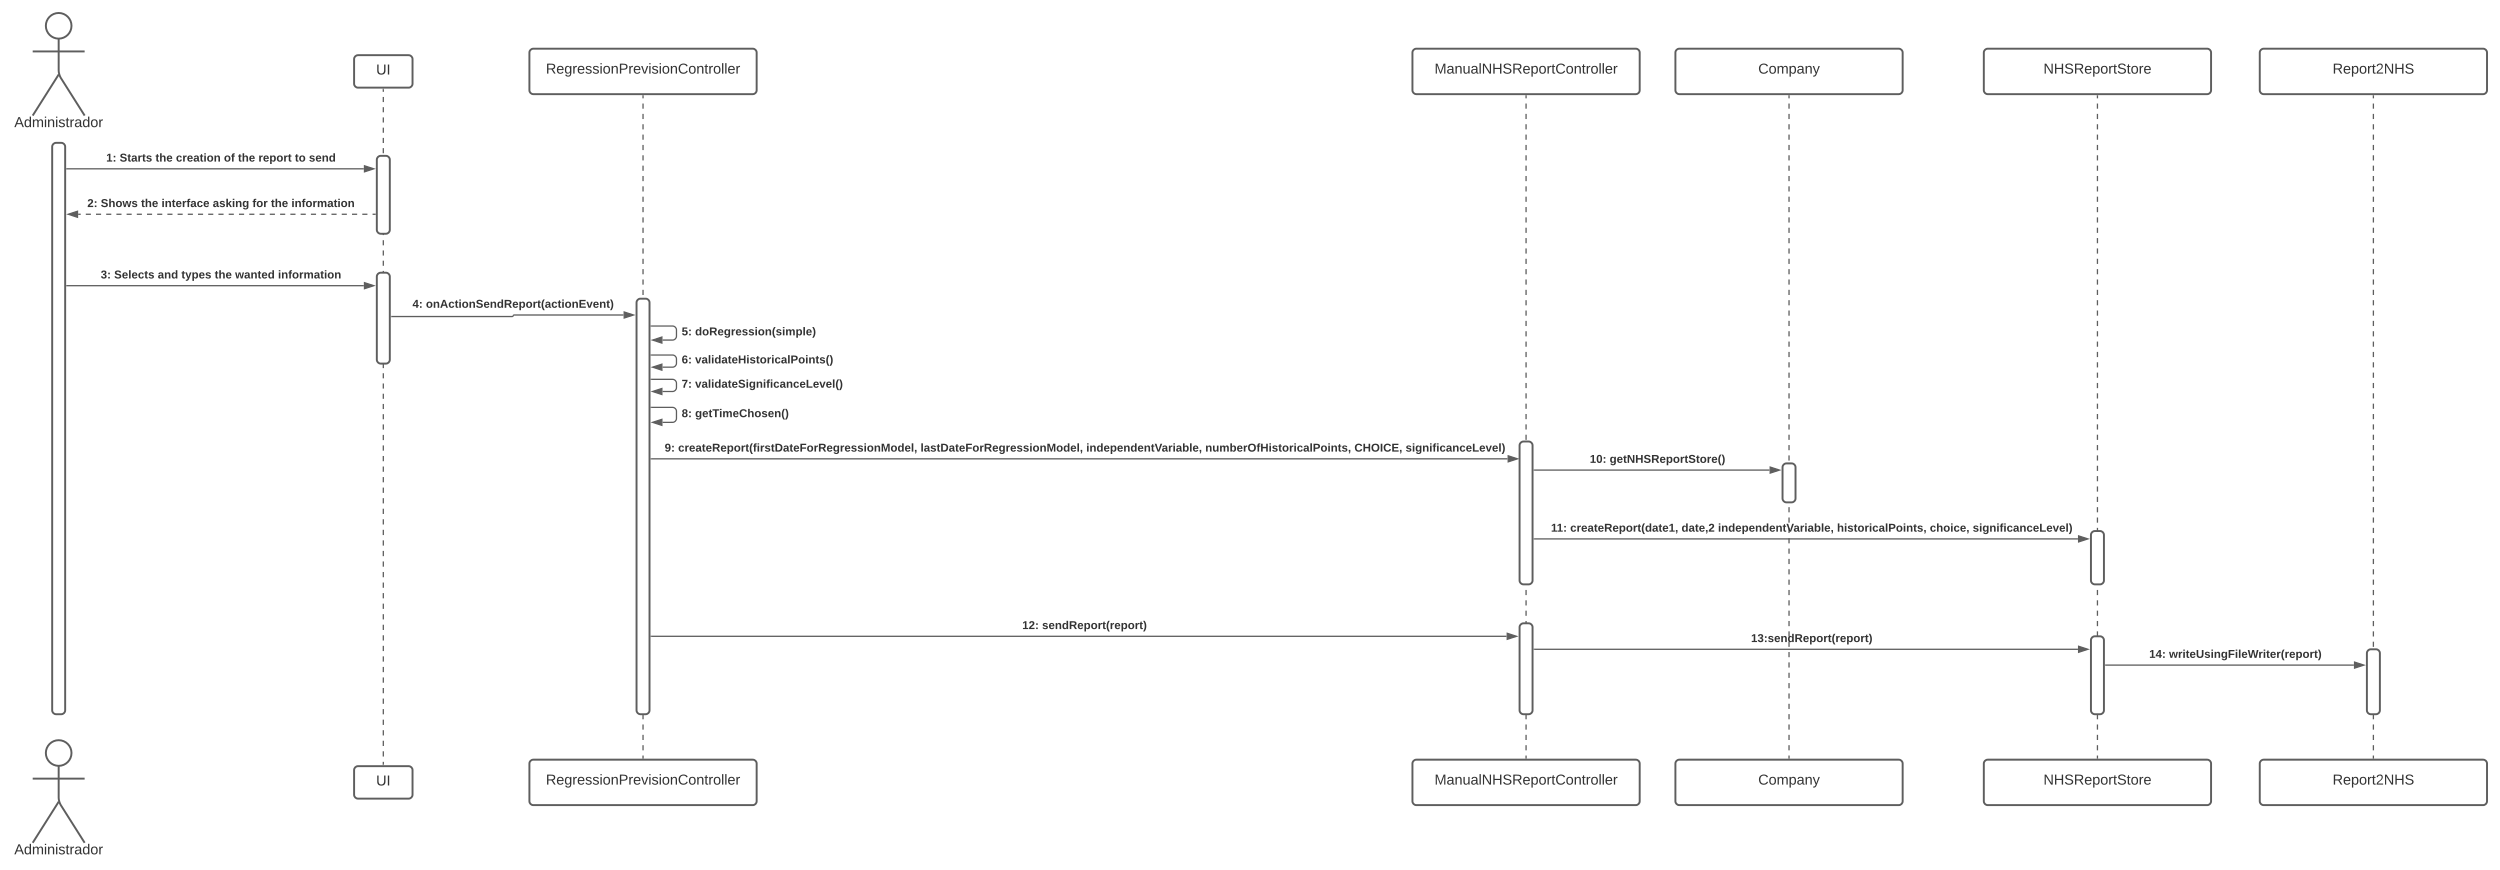 <svg xmlns="http://www.w3.org/2000/svg" xmlns:xlink="http://www.w3.org/1999/xlink" xmlns:lucid="lucid" width="3850.36" height="1340"><g transform="translate(-59.636 -20)" lucid:page-tab-id="0_0"><path d="M0 0h5484.6v2581.67H0z" fill="#fff"/><path d="M650 157.5v3.94m0 7.88v7.88m0 7.88v7.87m0 7.88v7.88m0 7.9v7.87m0 7.88v7.88m0 7.88V256m0 7.88v7.88m0 7.88v7.88m0 7.88v7.88m0 7.88v7.88m0 7.87v7.87m0 7.88v7.88m0 7.88v7.9m0 7.87v7.88m0 7.87v7.88m0 7.88v7.88m0 7.88v7.88m0 7.88v7.88m0 7.87v7.88m0 7.88v7.9m0 7.87v7.88m0 7.88v7.88m0 7.88v7.88m0 7.88v7.88m0 7.88v7.88m0 7.88v7.88m0 7.88v7.87m0 7.87v7.88m0 7.88v7.88m0 7.9v7.87m0 7.88v7.87m0 7.88v7.88m0 7.88v8m0 8.13v8.1m0 8.14v8.12m0 8.13v8.1m0 8.14v8.12m0 8.13v8.1m0 8.14v8.12m0 8.13v8.1m0 8.14v8.12m0 8.13v8.1m0 8.14v8.12m0 8.13v8.1m0 8.14v8.12m0 8.13v8.1m0 8.14v8.12m0 8.13v8.1m0 8.14v8.12m0 8.13v8.1m0 8.14v8.12m0 8.13v8.1m0 8.14v8.12m0 8.13v8.1m0 8.14v8.12m0 8.13v8.1m0 8.14v8.12m0 8.13v8.1m0 8.14v8.12m0 8.13v8.1m0 8.14v8.12m0 8.13v8.1m0 8.14v8.12m0 8.13v8.1m0 8.14v4.06" stroke="#5e5e5e" stroke-width="2" fill="none"/><path d="M651 157.53h-2v-1.03h2zM651 1198.5h-2v-1.03h2z" fill="#5e5e5e"/><path d="M1050 167.5v3.98m0 7.97v7.97m0 7.97v7.96m0 7.97v7.97m0 7.97v7.96m0 7.97v7.97m0 7.97v7.97m0 7.98v7.97m0 7.97v7.96m0 7.97v7.97m0 7.97v7.96m0 7.97v7.97m0 7.97v7.96m0 7.97v7.97m0 7.97v7.97m0 7.98v7.97m0 7.97v7.96m0 7.97v7.97m0 7.97v7.96m0 7.97v7.97m0 7.97v7.96m0 7.97v7.97m0 7.97v7.97m0 7.98v7.97m0 7.97v7.96m0 7.97v7.97m0 7.97v7.96m0 7.97v7.97m0 7.97v7.96m0 7.97v7.97m0 7.97v7.97m0 7.98v7.97m0 7.97v7.96m0 7.97v7.97m0 7.97v7.96m0 7.97v7.97m0 7.97v7.96m0 7.97v7.97m0 7.97v7.97m0 7.98v7.97m0 7.97v7.96m0 7.97v7.97m0 7.97v7.96m0 7.97v7.97m0 7.97v7.96m0 7.97v7.97m0 7.97v7.97m0 7.98v7.97m0 7.97v7.96m0 7.97v7.97m0 7.97v7.96m0 7.97v7.97m0 7.97v7.96m0 7.97v7.97m0 7.97v7.97m0 7.98v7.97m0 7.97v7.96m0 7.97v7.97m0 7.97v7.96m0 7.97v7.97m0 7.97v7.96m0 7.97v7.97m0 7.97v7.97m0 7.98v7.97m0 7.97v3.98" stroke="#5e5e5e" stroke-width="2" fill="none"/><path d="M1051 167.53h-2v-1.03h2zM1051 1188.5h-2v-1.03h2z" fill="#5e5e5e"/><path d="M2410 167.5v3.98m0 7.97v7.97m0 7.97v7.96m0 7.97v7.97m0 7.97v7.96m0 7.97v7.97m0 7.97v7.97m0 7.98v7.97m0 7.97v7.96m0 7.97v7.97m0 7.97v7.96m0 7.97v7.97m0 7.97v7.96m0 7.97v7.97m0 7.97v7.97m0 7.98v7.97m0 7.97v7.96m0 7.97v7.97m0 7.97v7.96m0 7.97v7.97m0 7.97v7.96m0 7.97v7.97m0 7.97v7.97m0 7.98v7.97m0 7.97v7.96m0 7.97v7.97m0 7.97v7.96m0 7.97v7.97m0 7.97v7.96m0 7.97v7.97m0 7.97v7.97m0 7.98v7.97m0 7.97v7.96m0 7.97v7.97m0 7.97v7.96m0 7.97v7.97m0 7.97v7.96m0 7.97v7.97m0 7.97v7.97m0 7.98v7.97m0 7.97v7.96m0 7.97v7.97m0 7.97v7.96m0 7.97v7.97m0 7.97v7.96m0 7.97v7.97m0 7.97v7.97m0 7.98v7.97m0 7.97v7.96m0 7.97v7.97m0 7.97v7.96m0 7.97v7.97m0 7.97v7.96m0 7.97v7.97m0 7.97v7.97m0 7.98v7.97m0 7.97v7.96m0 7.97v7.97m0 7.97v7.96m0 7.97v7.97m0 7.97v7.96m0 7.97v7.97m0 7.97v7.97m0 7.98v7.97m0 7.97v3.98" stroke="#5e5e5e" stroke-width="2" fill="none"/><path d="M2411 167.53h-2v-1.03h2zM2411 1188.5h-2v-1.03h2z" fill="#5e5e5e"/><path d="M2815 167.5v3.98m0 7.97v7.97m0 7.97v7.96m0 7.97v7.97m0 7.97v7.96m0 7.97v7.97m0 7.97v7.97m0 7.98v7.97m0 7.97v7.96m0 7.97v7.97m0 7.97v7.96m0 7.97v7.97m0 7.97v7.96m0 7.97v7.97m0 7.97v7.97m0 7.98v7.97m0 7.97v7.96m0 7.97v7.97m0 7.97v7.96m0 7.97v7.97m0 7.97v7.96m0 7.97v7.97m0 7.97v7.97m0 7.98v7.97m0 7.97v7.96m0 7.97v7.97m0 7.97v7.96m0 7.97v7.97m0 7.97v7.96m0 7.97v7.97m0 7.97v7.97m0 7.98v7.97m0 7.97v7.96m0 7.97v7.97m0 7.97v7.96m0 7.97v7.97m0 7.97v7.96m0 7.97v7.97m0 7.97v7.97m0 7.98v7.97m0 7.97v7.96m0 7.97v7.97m0 7.97v7.96m0 7.97v7.97m0 7.97v7.96m0 7.97v7.97m0 7.97v7.97m0 7.98v7.97m0 7.97v7.96m0 7.97v7.97m0 7.97v7.96m0 7.97v7.97m0 7.97v7.96m0 7.97v7.97m0 7.97v7.97m0 7.98v7.97m0 7.97v7.96m0 7.97v7.97m0 7.97v7.96m0 7.97v7.97m0 7.97v7.96m0 7.97v7.97m0 7.97v7.97m0 7.98v7.97m0 7.97v3.98" stroke="#5e5e5e" stroke-width="2" fill="none"/><path d="M2816 167.53h-2v-1.03h2zM2816 1188.5h-2v-1.03h2z" fill="#5e5e5e"/><path d="M3290 167.5v3.98m0 7.97v7.97m0 7.97v7.96m0 7.97v7.97m0 7.97v7.96m0 7.97v7.97m0 7.97v7.97m0 7.98v7.97m0 7.97v7.96m0 7.97v7.97m0 7.97v7.96m0 7.97v7.97m0 7.97v7.96m0 7.97v7.97m0 7.97v7.97m0 7.98v7.97m0 7.97v7.96m0 7.97v7.97m0 7.97v7.96m0 7.97v7.97m0 7.97v7.96m0 7.97v7.97m0 7.97v7.97m0 7.98v7.97m0 7.97v7.96m0 7.97v7.97m0 7.97v7.96m0 7.97v7.97m0 7.97v7.96m0 7.97v7.97m0 7.97v7.97m0 7.98v7.97m0 7.97v7.96m0 7.97v7.97m0 7.97v7.96m0 7.97v7.97m0 7.97v7.96m0 7.97v7.97m0 7.97v7.97m0 7.98v7.97m0 7.97v7.96m0 7.97v7.97m0 7.97v7.96m0 7.97v7.97m0 7.97v7.96m0 7.97v7.97m0 7.97v7.97m0 7.98v7.97m0 7.97v7.96m0 7.97v7.97m0 7.97v7.96m0 7.97v7.97m0 7.97v7.96m0 7.97v7.97m0 7.97v7.97m0 7.98v7.97m0 7.97v7.96m0 7.97v7.97m0 7.97v7.96m0 7.97v7.97m0 7.97v7.96m0 7.97v7.97m0 7.97v7.97m0 7.98v7.97m0 7.97v3.98" stroke="#5e5e5e" stroke-width="2" fill="none"/><path d="M3291 167.53h-2v-1.03h2zM3291 1188.5h-2v-1.03h2z" fill="#5e5e5e"/><path d="M169.75 59.75c0 10.9-8.84 19.75-19.75 19.75-10.9 0-19.75-8.84-19.75-19.75C130.25 48.85 139.1 40 150 40c10.9 0 19.75 8.84 19.75 19.75z" stroke="#5e5e5e" stroke-width="3" fill="#fff"/><path d="M150 79.5v49.3c0 3.3 1.44 8.27 3.2 11.07L190 198m-40-63.2L110 198m0-98.75h80" stroke="#5e5e5e" stroke-width="3" fill="none"/><path d="M110 46c0-3.3 2.7-6 6-6h68c3.3 0 6 2.7 6 6v168c0 3.3-2.7 6-6 6h-68c-3.3 0-6-2.7-6-6z" fill="none"/><use xlink:href="#a" transform="matrix(1,0,0,1,30,198) translate(51.636 17.778)"/><path d="M140 246c0-3.3 2.7-6 6-6h8c3.3 0 6 2.7 6 6v868c0 3.3-2.7 6-6 6h-8c-3.3 0-6-2.7-6-6z" stroke="#5e5e5e" stroke-width="3" fill="#fff"/><path d="M162.5 280H620" stroke="#5e5e5e" stroke-width="2" fill="none"/><path d="M162.53 281h-1.03v-2h1.03z" fill="#5e5e5e"/><path d="M635.26 280L621 284.64v-9.28z" stroke="#5e5e5e" stroke-width="2" fill="#5e5e5e"/><use xlink:href="#b" transform="matrix(1,0,0,1,223.185,254.667) translate(0 14.222)"/><use xlink:href="#c" transform="matrix(1,0,0,1,223.185,254.667) translate(20.691 14.222)"/><use xlink:href="#d" transform="matrix(1,0,0,1,223.185,254.667) translate(75.901 14.222)"/><use xlink:href="#e" transform="matrix(1,0,0,1,223.185,254.667) translate(107.407 14.222)"/><use xlink:href="#f" transform="matrix(1,0,0,1,223.185,254.667) translate(181.333 14.222)"/><use xlink:href="#d" transform="matrix(1,0,0,1,223.185,254.667) translate(202.963 14.222)"/><use xlink:href="#g" transform="matrix(1,0,0,1,223.185,254.667) translate(234.469 14.222)"/><use xlink:href="#h" transform="matrix(1,0,0,1,223.185,254.667) translate(290.617 14.222)"/><use xlink:href="#i" transform="matrix(1,0,0,1,223.185,254.667) translate(312.247 14.222)"/><path d="M640 266c0-3.3 2.7-6 6-6h8c3.3 0 6 2.7 6 6v108c0 3.3-2.7 6-6 6h-8c-3.3 0-6-2.7-6-6z" stroke="#5e5e5e" stroke-width="3" fill="#fff"/><path d="M180 350h3.93m7.86 0h7.84m7.86 0h7.86m7.86 0h7.85m7.86 0h7.86m7.84 0h7.86m7.86 0h7.86m7.85 0h7.86m7.86 0h7.84m7.86 0h7.86m7.85 0h7.87m7.86 0h7.86m7.84 0h7.86m7.86 0h7.85m7.87 0H403.96m7.9 0h7.93m7.9 0h7.92m7.92 0h7.92m7.9 0h7.93m7.9 0h7.92m7.92 0h7.92m7.9 0h7.93m7.9 0h7.92m7.92 0h7.92m7.9 0h7.93m7.9 0h7.92m7.92 0h7.92m7.9 0h7.93m7.9 0h7.92m7.92 0h3.96" stroke="#5e5e5e" stroke-width="2" fill="none"/><path d="M164.74 350l14.26-4.64v9.28z" stroke="#5e5e5e" stroke-width="2" fill="#5e5e5e"/><path d="M638.5 351h-1.03v-2h1.03z" fill="#5e5e5e"/><use xlink:href="#j" transform="matrix(1,0,0,1,194.074,324.667) translate(0 14.222)"/><use xlink:href="#k" transform="matrix(1,0,0,1,194.074,324.667) translate(20.691 14.222)"/><use xlink:href="#d" transform="matrix(1,0,0,1,194.074,324.667) translate(82.815 14.222)"/><use xlink:href="#l" transform="matrix(1,0,0,1,194.074,324.667) translate(114.321 14.222)"/><use xlink:href="#m" transform="matrix(1,0,0,1,194.074,324.667) translate(193.185 14.222)"/><use xlink:href="#n" transform="matrix(1,0,0,1,194.074,324.667) translate(254.321 14.222)"/><use xlink:href="#d" transform="matrix(1,0,0,1,194.074,324.667) translate(282.864 14.222)"/><use xlink:href="#o" transform="matrix(1,0,0,1,194.074,324.667) translate(314.37 14.222)"/><path d="M162.5 460H620" stroke="#5e5e5e" stroke-width="2" fill="none"/><path d="M162.53 461h-1.03v-2h1.03z" fill="#5e5e5e"/><path d="M635.26 460L621 464.64v-9.28z" stroke="#5e5e5e" stroke-width="2" fill="#5e5e5e"/><use xlink:href="#p" transform="matrix(1,0,0,1,214.741,434.667) translate(0 14.222)"/><use xlink:href="#q" transform="matrix(1,0,0,1,214.741,434.667) translate(20.691 14.222)"/><use xlink:href="#r" transform="matrix(1,0,0,1,214.741,434.667) translate(87.802 14.222)"/><use xlink:href="#s" transform="matrix(1,0,0,1,214.741,434.667) translate(124.247 14.222)"/><use xlink:href="#d" transform="matrix(1,0,0,1,214.741,434.667) translate(175.506 14.222)"/><use xlink:href="#t" transform="matrix(1,0,0,1,214.741,434.667) translate(207.012 14.222)"/><use xlink:href="#o" transform="matrix(1,0,0,1,214.741,434.667) translate(273.037 14.222)"/><path d="M640 446c0-3.3 2.7-6 6-6h8c3.3 0 6 2.7 6 6v128c0 3.3-2.7 6-6 6h-8c-3.3 0-6-2.7-6-6z" stroke="#5e5e5e" stroke-width="3" fill="#fff"/><path d="M662.5 507.5h186.32c.65 0 1.18-.53 1.18-1.18 0-.65.53-1.18 1.18-1.18H1020" stroke="#5e5e5e" stroke-width="2" fill="none"/><path d="M662.53 508.5h-1.03v-2h1.03z" fill="#5e5e5e"/><path d="M1035.26 505.14l-14.26 4.64v-9.27z" stroke="#5e5e5e" stroke-width="2" fill="#5e5e5e"/><use xlink:href="#u" transform="matrix(1,0,0,1,694.916,479.81) translate(0 14.222)"/><use xlink:href="#v" transform="matrix(1,0,0,1,694.916,479.81) translate(20.691 14.222)"/><path d="M875 101c0-3.3 2.7-6 6-6h338c3.3 0 6 2.7 6 6v58c0 3.3-2.7 6-6 6H881c-3.3 0-6-2.7-6-6z" stroke="#5e5e5e" stroke-width="3" fill="#fff"/><use xlink:href="#w" transform="matrix(1,0,0,1,887,107) translate(13.34 26.403)"/><path d="M605 111c0-3.3 2.7-6 6-6h78c3.3 0 6 2.7 6 6v38c0 3.3-2.7 6-6 6h-78c-3.3 0-6-2.7-6-6z" stroke="#5e5e5e" stroke-width="3" fill="#fff"/><use xlink:href="#x" transform="matrix(1,0,0,1,617,117) translate(21.92 17.778)"/><path d="M1040 486c0-3.3 2.7-6 6-6h8c3.3 0 6 2.7 6 6v628c0 3.3-2.7 6-6 6h-8c-3.3 0-6-2.7-6-6z" stroke="#5e5e5e" stroke-width="3" fill="#fff"/><path d="M1062.5 522.14h33c3.3 0 6 2.7 6 6v9.6c0 3.32-2.7 6-6 6H1080" stroke="#5e5e5e" stroke-width="2" fill="none"/><path d="M1062.53 523.14h-1.03v-2h1.03z" fill="#5e5e5e"/><path d="M1064.74 543.75l14.26-4.64v9.28z" stroke="#5e5e5e" stroke-width="2" fill="#5e5e5e"/><use xlink:href="#y" transform="matrix(1,0,0,1,1109.5,522.278) translate(0 14.222)"/><use xlink:href="#z" transform="matrix(1,0,0,1,1109.5,522.278) translate(20.691 14.222)"/><path d="M1062.5 566.8h33c3.3 0 6 2.67 6 6v6.7c0 3.32-2.7 6-6 6H1080" stroke="#5e5e5e" stroke-width="2" fill="none"/><path d="M1062.53 567.8h-1.03v-2h1.03z" fill="#5e5e5e"/><path d="M1064.74 585.5l14.26-4.63v9.27z" stroke="#5e5e5e" stroke-width="2" fill="#5e5e5e"/><use xlink:href="#A" transform="matrix(1,0,0,1,1109.5,565.481) translate(0 14.222)"/><use xlink:href="#B" transform="matrix(1,0,0,1,1109.5,565.481) translate(20.691 14.222)"/><path d="M1062.5 604.23h33c3.3 0 6 2.7 6 6v6.72c0 3.32-2.7 6-6 6H1080" stroke="#5e5e5e" stroke-width="2" fill="none"/><path d="M1062.53 605.23h-1.03v-2h1.03z" fill="#5e5e5e"/><path d="M1064.74 622.95l14.26-4.63v9.27z" stroke="#5e5e5e" stroke-width="2" fill="#5e5e5e"/><use xlink:href="#C" transform="matrix(1,0,0,1,1109.5,602.925) translate(0 14.222)"/><use xlink:href="#D" transform="matrix(1,0,0,1,1109.5,602.925) translate(20.691 14.222)"/><path d="M1062.5 647.43h33c3.3 0 6 2.7 6 6v11.05c0 3.3-2.7 6-6 6H1080" stroke="#5e5e5e" stroke-width="2" fill="none"/><path d="M1062.53 648.43h-1.03v-2h1.03z" fill="#5e5e5e"/><path d="M1064.74 670.48l14.26-4.64v9.27z" stroke="#5e5e5e" stroke-width="2" fill="#5e5e5e"/><use xlink:href="#E" transform="matrix(1,0,0,1,1109.5,648.289) translate(0 14.222)"/><use xlink:href="#F" transform="matrix(1,0,0,1,1109.5,648.289) translate(20.691 14.222)"/><path d="M1062.5 726.67h1319" stroke="#5e5e5e" stroke-width="2" fill="none"/><path d="M1062.53 727.67h-1.03v-2h1.03z" fill="#5e5e5e"/><path d="M2396.76 726.67l-14.26 4.63v-9.27z" stroke="#5e5e5e" stroke-width="2" fill="#5e5e5e"/><use xlink:href="#G" transform="matrix(1,0,0,1,1083.318,701.333) translate(0 14.222)"/><use xlink:href="#H" transform="matrix(1,0,0,1,1083.318,701.333) translate(20.691 14.222)"/><use xlink:href="#I" transform="matrix(1,0,0,1,1083.318,701.333) translate(394.074 14.222)"/><use xlink:href="#J" transform="matrix(1,0,0,1,1083.318,701.333) translate(649.284 14.222)"/><use xlink:href="#K" transform="matrix(1,0,0,1,1083.318,701.333) translate(832.593 14.222)"/><use xlink:href="#L" transform="matrix(1,0,0,1,1083.318,701.333) translate(1062.222 14.222)"/><use xlink:href="#M" transform="matrix(1,0,0,1,1083.318,701.333) translate(1141.086 14.222)"/><path d="M2400 706c0-3.3 2.7-6 6-6h8c3.3 0 6 2.7 6 6v208c0 3.3-2.7 6-6 6h-8c-3.3 0-6-2.7-6-6z" stroke="#5e5e5e" stroke-width="3" fill="#fff"/><path d="M2422.5 744H2785" stroke="#5e5e5e" stroke-width="2" fill="none"/><path d="M2422.53 745h-1.03v-2h1.03z" fill="#5e5e5e"/><path d="M2800.26 744l-14.26 4.64v-9.28z" stroke="#5e5e5e" stroke-width="2" fill="#5e5e5e"/><use xlink:href="#N" transform="matrix(1,0,0,1,2508.13,718.667) translate(0 14.222)"/><use xlink:href="#O" transform="matrix(1,0,0,1,2508.13,718.667) translate(30.568 14.222)"/><path d="M2422.5 850H3260" stroke="#5e5e5e" stroke-width="2" fill="none"/><path d="M2422.53 851h-1.03v-2h1.03z" fill="#5e5e5e"/><path d="M3275.26 850l-14.26 4.64v-9.28z" stroke="#5e5e5e" stroke-width="2" fill="#5e5e5e"/><use xlink:href="#P" transform="matrix(1,0,0,1,2448.346,824.667) translate(0 14.222)"/><use xlink:href="#Q" transform="matrix(1,0,0,1,2448.346,824.667) translate(29.58 14.222)"/><use xlink:href="#R" transform="matrix(1,0,0,1,2448.346,824.667) translate(201.037 14.222)"/><use xlink:href="#S" transform="matrix(1,0,0,1,2448.346,824.667) translate(257.235 14.222)"/><use xlink:href="#T" transform="matrix(1,0,0,1,2448.346,824.667) translate(440.543 14.222)"/><use xlink:href="#U" transform="matrix(1,0,0,1,2448.346,824.667) translate(583.457 14.222)"/><use xlink:href="#V" transform="matrix(1,0,0,1,2448.346,824.667) translate(649.531 14.222)"/><path d="M2235 101c0-3.3 2.7-6 6-6h338c3.3 0 6 2.7 6 6v58c0 3.3-2.7 6-6 6h-338c-3.3 0-6-2.7-6-6z" stroke="#5e5e5e" stroke-width="3" fill="#fff"/><use xlink:href="#W" transform="matrix(1,0,0,1,2247,107) translate(21.981 26.403)"/><path d="M3115 101c0-3.3 2.7-6 6-6h338c3.3 0 6 2.7 6 6v58c0 3.3-2.7 6-6 6h-338c-3.3 0-6-2.7-6-6z" stroke="#5e5e5e" stroke-width="3" fill="#fff"/><use xlink:href="#X" transform="matrix(1,0,0,1,3127,107) translate(79.821 26.403)"/><path d="M3280 843.88c0-3.3 2.7-6 6-6h8c3.3 0 6 2.7 6 6V914c0 3.3-2.7 6-6 6h-8c-3.3 0-6-2.7-6-6zM2805 739.7c0-3.3 2.7-6 6-6h8c3.3 0 6 2.7 6 6v48c0 3.33-2.7 6-6 6h-8c-3.3 0-6-2.67-6-6zM2640 101c0-3.3 2.7-6 6-6h338c3.3 0 6 2.7 6 6v58c0 3.3-2.7 6-6 6h-338c-3.3 0-6-2.7-6-6z" stroke="#5e5e5e" stroke-width="3" fill="#fff"/><g><use xlink:href="#Y" transform="matrix(1,0,0,1,2652,107) translate(115.531 26.403)"/></g><path d="M1062.5 1000H2380" stroke="#5e5e5e" stroke-width="2" fill="none"/><path d="M1062.53 1001h-1.03v-2h1.03z" fill="#5e5e5e"/><path d="M2395.26 1000l-14.26 4.64v-9.28z" stroke="#5e5e5e" stroke-width="2" fill="#5e5e5e"/><g><use xlink:href="#Z" transform="matrix(1,0,0,1,1634,974.667) translate(0 14.222)"/><use xlink:href="#aa" transform="matrix(1,0,0,1,1634,974.667) translate(30.568 14.222)"/></g><path d="M2400 986c0-3.3 2.7-6 6-6h8c3.3 0 6 2.7 6 6v128c0 3.3-2.7 6-6 6h-8c-3.3 0-6-2.7-6-6z" stroke="#5e5e5e" stroke-width="3" fill="#fff"/><path d="M2422.5 1020H3260" stroke="#5e5e5e" stroke-width="2" fill="none"/><path d="M2422.53 1021h-1.03v-2h1.03z" fill="#5e5e5e"/><path d="M3275.26 1020l-14.26 4.64v-9.28z" stroke="#5e5e5e" stroke-width="2" fill="#5e5e5e"/><g><use xlink:href="#ab" transform="matrix(1,0,0,1,2756.469,994.667) translate(0 14.222)"/></g><path d="M3280 1006c0-3.3 2.7-6 6-6h8c3.3 0 6 2.7 6 6v108c0 3.3-2.7 6-6 6h-8c-3.3 0-6-2.7-6-6zM3540 101c0-3.3 2.7-6 6-6h338c3.3 0 6 2.7 6 6v58c0 3.3-2.7 6-6 6h-338c-3.3 0-6-2.7-6-6z" stroke="#5e5e5e" stroke-width="3" fill="#fff"/><g><use xlink:href="#ac" transform="matrix(1,0,0,1,3552,107) translate(100.16 26.403)"/></g><path d="M3715 167.5v3.98m0 7.97v7.97m0 7.97v7.96m0 7.97v7.97m0 7.97v7.96m0 7.97v7.97m0 7.97v7.97m0 7.98v7.97m0 7.97v7.96m0 7.97v7.97m0 7.97v7.96m0 7.97v7.97m0 7.97v7.96m0 7.97v7.97m0 7.97v7.97m0 7.98v7.97m0 7.97v7.96m0 7.97v7.97m0 7.97v7.96m0 7.97v7.97m0 7.97v7.96m0 7.97v7.97m0 7.97v7.97m0 7.98v7.97m0 7.97v7.96m0 7.97v7.97m0 7.97v7.96m0 7.97v7.97m0 7.97v7.96m0 7.97v7.97m0 7.97v7.97m0 7.98v7.97m0 7.97v7.96m0 7.97v7.97m0 7.97v7.96m0 7.97v7.97m0 7.97v7.96m0 7.97v7.97m0 7.97v7.97m0 7.98v7.97m0 7.97v7.96m0 7.97v7.97m0 7.97v7.96m0 7.97v7.97m0 7.97v7.96m0 7.97v7.97m0 7.97v7.97m0 7.98v7.97m0 7.97v7.96m0 7.97v7.97m0 7.97v7.96m0 7.97v7.97m0 7.97v7.96m0 7.97v7.97m0 7.97v7.97m0 7.98v7.97m0 7.97v7.96m0 7.97v7.97m0 7.97v7.96m0 7.97v7.97m0 7.97v7.96m0 7.97v7.97m0 7.97v7.97m0 7.98v7.97m0 7.97v3.98" stroke="#5e5e5e" stroke-width="2" fill="none"/><path d="M3716 167.53h-2v-1.03h2zM3716 1188.5h-2v-1.03h2z" fill="#5e5e5e"/><path d="M3302.5 1044.36H3685" stroke="#5e5e5e" stroke-width="2" fill="none"/><path d="M3302.53 1045.36h-1.03v-2h1.03z" fill="#5e5e5e"/><path d="M3700.26 1044.36L3686 1049v-9.28z" stroke="#5e5e5e" stroke-width="2" fill="#5e5e5e"/><g><use xlink:href="#ad" transform="matrix(1,0,0,1,3369.66,1019.023) translate(0 14.222)"/><use xlink:href="#ae" transform="matrix(1,0,0,1,3369.66,1019.023) translate(30.568 14.222)"/></g><path d="M605 1206c0-3.3 2.7-6 6-6h78c3.3 0 6 2.7 6 6v38c0 3.3-2.7 6-6 6h-78c-3.3 0-6-2.7-6-6z" stroke="#5e5e5e" stroke-width="3" fill="#fff"/><g><use xlink:href="#af" transform="matrix(1,0,0,1,617,1212) translate(21.92 17.778)"/></g><path d="M875 1196c0-3.3 2.7-6 6-6h338c3.3 0 6 2.7 6 6v58c0 3.3-2.7 6-6 6H881c-3.3 0-6-2.7-6-6z" stroke="#5e5e5e" stroke-width="3" fill="#fff"/><g><use xlink:href="#ag" transform="matrix(1,0,0,1,887,1202) translate(13.34 26.403)"/></g><path d="M169.75 1179.75c0 10.9-8.84 19.75-19.75 19.75-10.9 0-19.75-8.84-19.75-19.75 0-10.9 8.84-19.75 19.75-19.75 10.9 0 19.75 8.84 19.75 19.75z" stroke="#5e5e5e" stroke-width="3" fill="#fff"/><path d="M150 1199.5v49.3c0 3.3 1.44 8.27 3.2 11.07L190 1318m-40-63.2l-40 63.2m0-98.75h80" stroke="#5e5e5e" stroke-width="3" fill="none"/><path d="M110 1166c0-3.3 2.7-6 6-6h68c3.3 0 6 2.7 6 6v168c0 3.3-2.7 6-6 6h-68c-3.3 0-6-2.7-6-6z" fill="none"/><g><use xlink:href="#ah" transform="matrix(1,0,0,1,30,1318) translate(51.636 17.778)"/></g><path d="M2235 1196c0-3.3 2.7-6 6-6h338c3.3 0 6 2.7 6 6v58c0 3.3-2.7 6-6 6h-338c-3.3 0-6-2.7-6-6z" stroke="#5e5e5e" stroke-width="3" fill="#fff"/><g><use xlink:href="#ai" transform="matrix(1,0,0,1,2247,1202) translate(21.981 26.403)"/></g><path d="M2640 1196c0-3.3 2.7-6 6-6h338c3.3 0 6 2.7 6 6v58c0 3.3-2.7 6-6 6h-338c-3.3 0-6-2.7-6-6z" stroke="#5e5e5e" stroke-width="3" fill="#fff"/><g><use xlink:href="#Y" transform="matrix(1,0,0,1,2652,1202) translate(115.531 26.403)"/></g><path d="M3115 1196c0-3.3 2.7-6 6-6h338c3.3 0 6 2.7 6 6v58c0 3.3-2.7 6-6 6h-338c-3.3 0-6-2.7-6-6z" stroke="#5e5e5e" stroke-width="3" fill="#fff"/><g><use xlink:href="#aj" transform="matrix(1,0,0,1,3127,1202) translate(79.821 26.403)"/></g><path d="M3540 1196c0-3.3 2.7-6 6-6h338c3.3 0 6 2.7 6 6v58c0 3.3-2.7 6-6 6h-338c-3.3 0-6-2.7-6-6z" stroke="#5e5e5e" stroke-width="3" fill="#fff"/><g><use xlink:href="#ac" transform="matrix(1,0,0,1,3552,1202) translate(100.16 26.403)"/></g><path d="M3705 1026c0-3.3 2.7-6 6-6h8c3.3 0 6 2.7 6 6v88c0 3.3-2.7 6-6 6h-8c-3.3 0-6-2.7-6-6z" stroke="#5e5e5e" stroke-width="3" fill="#fff"/><defs><path fill="#333" d="M205 0l-28-72H64L36 0H1l101-248h38L239 0h-34zm-38-99l-47-123c-12 45-31 82-46 123h93" id="ak"/><path fill="#333" d="M85-194c31 0 48 13 60 33l-1-100h32l1 261h-30c-2-10 0-23-3-31C134-8 116 4 85 4 32 4 16-35 15-94c0-66 23-100 70-100zm9 24c-40 0-46 34-46 75 0 40 6 74 45 74 42 0 51-32 51-76 0-42-9-74-50-73" id="al"/><path fill="#333" d="M210-169c-67 3-38 105-44 169h-31v-121c0-29-5-50-35-48C34-165 62-65 56 0H25l-1-190h30c1 10-1 24 2 32 10-44 99-50 107 0 11-21 27-35 58-36 85-2 47 119 55 194h-31v-121c0-29-5-49-35-48" id="am"/><path fill="#333" d="M24-231v-30h32v30H24zM24 0v-190h32V0H24" id="an"/><path fill="#333" d="M117-194c89-4 53 116 60 194h-32v-121c0-31-8-49-39-48C34-167 62-67 57 0H25l-1-190h30c1 10-1 24 2 32 11-22 29-35 61-36" id="ao"/><path fill="#333" d="M135-143c-3-34-86-38-87 0 15 53 115 12 119 90S17 21 10-45l28-5c4 36 97 45 98 0-10-56-113-15-118-90-4-57 82-63 122-42 12 7 21 19 24 35" id="ap"/><path fill="#333" d="M59-47c-2 24 18 29 38 22v24C64 9 27 4 27-40v-127H5v-23h24l9-43h21v43h35v23H59v120" id="aq"/><path fill="#333" d="M114-163C36-179 61-72 57 0H25l-1-190h30c1 12-1 29 2 39 6-27 23-49 58-41v29" id="ar"/><path fill="#333" d="M141-36C126-15 110 5 73 4 37 3 15-17 15-53c-1-64 63-63 125-63 3-35-9-54-41-54-24 1-41 7-42 31l-33-3c5-37 33-52 76-52 45 0 72 20 72 64v82c-1 20 7 32 28 27v20c-31 9-61-2-59-35zM48-53c0 20 12 33 32 33 41-3 63-29 60-74-43 2-92-5-92 41" id="as"/><path fill="#333" d="M100-194c62-1 85 37 85 99 1 63-27 99-86 99S16-35 15-95c0-66 28-99 85-99zM99-20c44 1 53-31 53-75 0-43-8-75-51-75s-53 32-53 75 10 74 51 75" id="at"/><g id="a"><use transform="matrix(0.062,0,0,0.062,0,0)" xlink:href="#ak"/><use transform="matrix(0.062,0,0,0.062,14.815,0)" xlink:href="#al"/><use transform="matrix(0.062,0,0,0.062,27.16,0)" xlink:href="#am"/><use transform="matrix(0.062,0,0,0.062,45.617,0)" xlink:href="#an"/><use transform="matrix(0.062,0,0,0.062,50.494,0)" xlink:href="#ao"/><use transform="matrix(0.062,0,0,0.062,62.84,0)" xlink:href="#an"/><use transform="matrix(0.062,0,0,0.062,67.716,0)" xlink:href="#ap"/><use transform="matrix(0.062,0,0,0.062,78.827,0)" xlink:href="#aq"/><use transform="matrix(0.062,0,0,0.062,85,0)" xlink:href="#ar"/><use transform="matrix(0.062,0,0,0.062,92.346,0)" xlink:href="#as"/><use transform="matrix(0.062,0,0,0.062,104.691,0)" xlink:href="#al"/><use transform="matrix(0.062,0,0,0.062,117.037,0)" xlink:href="#at"/><use transform="matrix(0.062,0,0,0.062,129.383,0)" xlink:href="#ar"/></g><path fill="#333" d="M23 0v-37h61v-169l-59 37v-38l62-41h46v211h57V0H23" id="au"/><path fill="#333" d="M35-132v-50h50v50H35zM35 0v-49h50V0H35" id="av"/><g id="b"><use transform="matrix(0.049,0,0,0.049,0,0)" xlink:href="#au"/><use transform="matrix(0.049,0,0,0.049,9.877,0)" xlink:href="#av"/></g><path fill="#333" d="M169-182c-1-43-94-46-97-3 18 66 151 10 154 114 3 95-165 93-204 36-6-8-10-19-12-30l50-8c3 46 112 56 116 5-17-69-150-10-154-114-4-87 153-88 188-35 5 8 8 18 10 28" id="aw"/><path fill="#333" d="M115-3C79 11 28 4 28-45v-112H4v-33h27l15-45h31v45h36v33H77v99c-1 23 16 31 38 25v30" id="ax"/><path fill="#333" d="M133-34C117-15 103 5 69 4 32 3 11-16 11-54c-1-60 55-63 116-61 1-26-3-47-28-47-18 1-26 9-28 27l-52-2c7-38 36-58 82-57s74 22 75 68l1 82c-1 14 12 18 25 15v27c-30 8-71 5-69-32zm-48 3c29 0 43-24 42-57-32 0-66-3-65 30 0 17 8 27 23 27" id="ay"/><path fill="#333" d="M135-150c-39-12-60 13-60 57V0H25l-1-190h47c2 13-1 29 3 40 6-28 27-53 61-41v41" id="az"/><path fill="#333" d="M137-138c1-29-70-34-71-4 15 46 118 7 119 86 1 83-164 76-172 9l43-7c4 19 20 25 44 25 33 8 57-30 24-41C81-84 22-81 20-136c-2-80 154-74 161-7" id="aA"/><g id="c"><use transform="matrix(0.049,0,0,0.049,0,0)" xlink:href="#aw"/><use transform="matrix(0.049,0,0,0.049,11.852,0)" xlink:href="#ax"/><use transform="matrix(0.049,0,0,0.049,17.728,0)" xlink:href="#ay"/><use transform="matrix(0.049,0,0,0.049,27.605,0)" xlink:href="#az"/><use transform="matrix(0.049,0,0,0.049,34.519,0)" xlink:href="#ax"/><use transform="matrix(0.049,0,0,0.049,40.395,0)" xlink:href="#aA"/></g><path fill="#333" d="M114-157C55-157 80-60 75 0H25v-261h50l-1 109c12-26 28-41 61-42 86-1 58 113 63 194h-50c-7-57 23-157-34-157" id="aB"/><path fill="#333" d="M185-48c-13 30-37 53-82 52C43 2 14-33 14-96s30-98 90-98c62 0 83 45 84 108H66c0 31 8 55 39 56 18 0 30-7 34-22zm-45-69c5-46-57-63-70-21-2 6-4 13-4 21h74" id="aC"/><g id="d"><use transform="matrix(0.049,0,0,0.049,0,0)" xlink:href="#ax"/><use transform="matrix(0.049,0,0,0.049,5.877,0)" xlink:href="#aB"/><use transform="matrix(0.049,0,0,0.049,16.691,0)" xlink:href="#aC"/></g><path fill="#333" d="M190-63c-7 42-38 67-86 67-59 0-84-38-90-98-12-110 154-137 174-36l-49 2c-2-19-15-32-35-32-30 0-35 28-38 64-6 74 65 87 74 30" id="aD"/><path fill="#333" d="M25-224v-37h50v37H25zM25 0v-190h50V0H25" id="aE"/><path fill="#333" d="M110-194c64 0 96 36 96 99 0 64-35 99-97 99-61 0-95-36-95-99 0-62 34-99 96-99zm-1 164c35 0 45-28 45-65 0-40-10-65-43-65-34 0-45 26-45 65 0 36 10 65 43 65" id="aF"/><path fill="#333" d="M135-194c87-1 58 113 63 194h-50c-7-57 23-157-34-157-59 0-34 97-39 157H25l-1-190h47c2 12-1 28 3 38 12-26 28-41 61-42" id="aG"/><g id="e"><use transform="matrix(0.049,0,0,0.049,0,0)" xlink:href="#aD"/><use transform="matrix(0.049,0,0,0.049,9.877,0)" xlink:href="#az"/><use transform="matrix(0.049,0,0,0.049,16.79,0)" xlink:href="#aC"/><use transform="matrix(0.049,0,0,0.049,26.667,0)" xlink:href="#ay"/><use transform="matrix(0.049,0,0,0.049,36.543,0)" xlink:href="#ax"/><use transform="matrix(0.049,0,0,0.049,42.42,0)" xlink:href="#aE"/><use transform="matrix(0.049,0,0,0.049,47.358,0)" xlink:href="#aF"/><use transform="matrix(0.049,0,0,0.049,58.173,0)" xlink:href="#aG"/></g><path fill="#333" d="M121-226c-27-7-43 5-38 36h38v33H83V0H34v-157H6v-33h28c-9-59 32-81 87-68v32" id="aH"/><g id="f"><use transform="matrix(0.049,0,0,0.049,0,0)" xlink:href="#aF"/><use transform="matrix(0.049,0,0,0.049,10.815,0)" xlink:href="#aH"/></g><path fill="#333" d="M135-194c53 0 70 44 70 98 0 56-19 98-73 100-31 1-45-17-59-34 3 33 2 69 2 105H25l-1-265h48c2 10 0 23 3 31 11-24 29-35 60-35zM114-30c33 0 39-31 40-66 0-38-9-64-40-64-56 0-55 130 0 130" id="aI"/><g id="g"><use transform="matrix(0.049,0,0,0.049,0,0)" xlink:href="#az"/><use transform="matrix(0.049,0,0,0.049,6.914,0)" xlink:href="#aC"/><use transform="matrix(0.049,0,0,0.049,16.79,0)" xlink:href="#aI"/><use transform="matrix(0.049,0,0,0.049,27.605,0)" xlink:href="#aF"/><use transform="matrix(0.049,0,0,0.049,38.42,0)" xlink:href="#az"/><use transform="matrix(0.049,0,0,0.049,45.333,0)" xlink:href="#ax"/></g><g id="h"><use transform="matrix(0.049,0,0,0.049,0,0)" xlink:href="#ax"/><use transform="matrix(0.049,0,0,0.049,5.877,0)" xlink:href="#aF"/></g><path fill="#333" d="M88-194c31-1 46 15 58 34l-1-101h50l1 261h-48c-2-10 0-23-3-31C134-8 116 4 84 4 32 4 16-41 15-95c0-56 19-97 73-99zm17 164c33 0 40-30 41-66 1-37-9-64-41-64s-38 30-39 65c0 43 13 65 39 65" id="aJ"/><g id="i"><use transform="matrix(0.049,0,0,0.049,0,0)" xlink:href="#aA"/><use transform="matrix(0.049,0,0,0.049,9.877,0)" xlink:href="#aC"/><use transform="matrix(0.049,0,0,0.049,19.753,0)" xlink:href="#aG"/><use transform="matrix(0.049,0,0,0.049,30.568,0)" xlink:href="#aJ"/></g><path fill="#333" d="M182-182c0 78-84 86-111 141h115V0H12c-6-101 99-100 120-180 1-22-12-31-33-32-23 0-32 14-35 34l-49-3c5-45 32-70 84-70 51 0 83 22 83 69" id="aK"/><g id="j"><use transform="matrix(0.049,0,0,0.049,0,0)" xlink:href="#aK"/><use transform="matrix(0.049,0,0,0.049,9.877,0)" xlink:href="#av"/></g><path fill="#333" d="M231 0h-52l-39-155L100 0H48L-1-190h46L77-45c9-52 24-97 36-145h53l37 145 32-145h46" id="aL"/><g id="k"><use transform="matrix(0.049,0,0,0.049,0,0)" xlink:href="#aw"/><use transform="matrix(0.049,0,0,0.049,11.852,0)" xlink:href="#aB"/><use transform="matrix(0.049,0,0,0.049,22.667,0)" xlink:href="#aF"/><use transform="matrix(0.049,0,0,0.049,33.481,0)" xlink:href="#aL"/><use transform="matrix(0.049,0,0,0.049,47.309,0)" xlink:href="#aA"/></g><g id="l"><use transform="matrix(0.049,0,0,0.049,0,0)" xlink:href="#aE"/><use transform="matrix(0.049,0,0,0.049,4.938,0)" xlink:href="#aG"/><use transform="matrix(0.049,0,0,0.049,15.753,0)" xlink:href="#ax"/><use transform="matrix(0.049,0,0,0.049,21.63,0)" xlink:href="#aC"/><use transform="matrix(0.049,0,0,0.049,31.506,0)" xlink:href="#az"/><use transform="matrix(0.049,0,0,0.049,38.42,0)" xlink:href="#aH"/><use transform="matrix(0.049,0,0,0.049,44.296,0)" xlink:href="#ay"/><use transform="matrix(0.049,0,0,0.049,54.173,0)" xlink:href="#aD"/><use transform="matrix(0.049,0,0,0.049,64.049,0)" xlink:href="#aC"/></g><path fill="#333" d="M147 0L96-86 75-71V0H25v-261h50v150l67-79h53l-66 74L201 0h-54" id="aM"/><path fill="#333" d="M195-6C206 82 75 100 31 46c-4-6-6-13-8-21l49-6c3 16 16 24 34 25 40 0 42-37 40-79-11 22-30 35-61 35-53 0-70-43-70-97 0-56 18-96 73-97 30 0 46 14 59 34l2-30h47zm-90-29c32 0 41-27 41-63 0-35-9-62-40-62-32 0-39 29-40 63 0 36 9 62 39 62" id="aN"/><g id="m"><use transform="matrix(0.049,0,0,0.049,0,0)" xlink:href="#ay"/><use transform="matrix(0.049,0,0,0.049,9.877,0)" xlink:href="#aA"/><use transform="matrix(0.049,0,0,0.049,19.753,0)" xlink:href="#aM"/><use transform="matrix(0.049,0,0,0.049,29.63,0)" xlink:href="#aE"/><use transform="matrix(0.049,0,0,0.049,34.568,0)" xlink:href="#aG"/><use transform="matrix(0.049,0,0,0.049,45.383,0)" xlink:href="#aN"/></g><g id="n"><use transform="matrix(0.049,0,0,0.049,0,0)" xlink:href="#aH"/><use transform="matrix(0.049,0,0,0.049,5.877,0)" xlink:href="#aF"/><use transform="matrix(0.049,0,0,0.049,16.691,0)" xlink:href="#az"/></g><path fill="#333" d="M220-157c-53 9-28 100-34 157h-49v-107c1-27-5-49-29-50C55-147 81-57 75 0H25l-1-190h47c2 12-1 28 3 38 10-53 101-56 108 0 13-22 24-43 59-42 82 1 51 116 57 194h-49v-107c-1-25-5-48-29-50" id="aO"/><g id="o"><use transform="matrix(0.049,0,0,0.049,0,0)" xlink:href="#aE"/><use transform="matrix(0.049,0,0,0.049,4.938,0)" xlink:href="#aG"/><use transform="matrix(0.049,0,0,0.049,15.753,0)" xlink:href="#aH"/><use transform="matrix(0.049,0,0,0.049,21.63,0)" xlink:href="#aF"/><use transform="matrix(0.049,0,0,0.049,32.444,0)" xlink:href="#az"/><use transform="matrix(0.049,0,0,0.049,39.358,0)" xlink:href="#aO"/><use transform="matrix(0.049,0,0,0.049,55.16,0)" xlink:href="#ay"/><use transform="matrix(0.049,0,0,0.049,65.037,0)" xlink:href="#ax"/><use transform="matrix(0.049,0,0,0.049,70.914,0)" xlink:href="#aE"/><use transform="matrix(0.049,0,0,0.049,75.852,0)" xlink:href="#aF"/><use transform="matrix(0.049,0,0,0.049,86.667,0)" xlink:href="#aG"/></g><path fill="#333" d="M128-127c34 4 56 21 59 58 7 91-148 94-172 28-4-9-6-17-7-26l51-5c1 24 16 35 40 36 23 0 39-12 38-36-1-31-31-36-65-34v-40c32 2 59-3 59-33 0-20-13-33-34-33s-33 13-35 32l-50-3c6-44 37-68 86-68 50 0 83 20 83 66 0 35-22 52-53 58" id="aP"/><g id="p"><use transform="matrix(0.049,0,0,0.049,0,0)" xlink:href="#aP"/><use transform="matrix(0.049,0,0,0.049,9.877,0)" xlink:href="#av"/></g><path fill="#333" d="M25 0v-261h50V0H25" id="aQ"/><g id="q"><use transform="matrix(0.049,0,0,0.049,0,0)" xlink:href="#aw"/><use transform="matrix(0.049,0,0,0.049,11.852,0)" xlink:href="#aC"/><use transform="matrix(0.049,0,0,0.049,21.728,0)" xlink:href="#aQ"/><use transform="matrix(0.049,0,0,0.049,26.667,0)" xlink:href="#aC"/><use transform="matrix(0.049,0,0,0.049,36.543,0)" xlink:href="#aD"/><use transform="matrix(0.049,0,0,0.049,46.42,0)" xlink:href="#ax"/><use transform="matrix(0.049,0,0,0.049,52.296,0)" xlink:href="#aA"/></g><g id="r"><use transform="matrix(0.049,0,0,0.049,0,0)" xlink:href="#ay"/><use transform="matrix(0.049,0,0,0.049,9.877,0)" xlink:href="#aG"/><use transform="matrix(0.049,0,0,0.049,20.691,0)" xlink:href="#aJ"/></g><path fill="#333" d="M123 10C108 53 80 86 19 72V37c35 8 53-11 59-39L3-190h52l48 148c12-52 28-100 44-148h51" id="aR"/><g id="s"><use transform="matrix(0.049,0,0,0.049,0,0)" xlink:href="#ax"/><use transform="matrix(0.049,0,0,0.049,5.877,0)" xlink:href="#aR"/><use transform="matrix(0.049,0,0,0.049,15.753,0)" xlink:href="#aI"/><use transform="matrix(0.049,0,0,0.049,26.568,0)" xlink:href="#aC"/><use transform="matrix(0.049,0,0,0.049,36.444,0)" xlink:href="#aA"/></g><g id="t"><use transform="matrix(0.049,0,0,0.049,0,0)" xlink:href="#aL"/><use transform="matrix(0.049,0,0,0.049,13.827,0)" xlink:href="#ay"/><use transform="matrix(0.049,0,0,0.049,23.704,0)" xlink:href="#aG"/><use transform="matrix(0.049,0,0,0.049,34.519,0)" xlink:href="#ax"/><use transform="matrix(0.049,0,0,0.049,40.395,0)" xlink:href="#aC"/><use transform="matrix(0.049,0,0,0.049,50.272,0)" xlink:href="#aJ"/></g><path fill="#333" d="M165-50V0h-47v-50H5v-38l105-160h55v161h33v37h-33zm-47-37l2-116L46-87h72" id="aS"/><g id="u"><use transform="matrix(0.049,0,0,0.049,0,0)" xlink:href="#aS"/><use transform="matrix(0.049,0,0,0.049,9.877,0)" xlink:href="#av"/></g><path fill="#333" d="M199 0l-22-63H83L61 0H9l90-248h61L250 0h-51zm-33-102l-36-108c-10 38-24 72-36 108h72" id="aT"/><path fill="#333" d="M240-174c0 40-23 61-54 70L253 0h-59l-57-94H76V0H24v-248c93 4 217-23 216 74zM76-134c48-2 112 12 112-38 0-48-66-32-112-35v73" id="aU"/><path fill="#333" d="M67-93c0 74 22 123 53 168H70C40 30 18-18 18-93s22-123 52-168h50c-32 44-53 94-53 168" id="aV"/><path fill="#333" d="M24 0v-248h195v40H76v63h132v40H76v65h150V0H24" id="aW"/><path fill="#333" d="M128 0H69L1-190h53L99-40l48-150h52" id="aX"/><path fill="#333" d="M102-93c0 74-22 123-52 168H0C30 29 54-18 53-93c0-74-22-123-53-168h50c30 45 52 94 52 168" id="aY"/><g id="v"><use transform="matrix(0.049,0,0,0.049,0,0)" xlink:href="#aF"/><use transform="matrix(0.049,0,0,0.049,10.815,0)" xlink:href="#aG"/><use transform="matrix(0.049,0,0,0.049,21.63,0)" xlink:href="#aT"/><use transform="matrix(0.049,0,0,0.049,34.42,0)" xlink:href="#aD"/><use transform="matrix(0.049,0,0,0.049,44.296,0)" xlink:href="#ax"/><use transform="matrix(0.049,0,0,0.049,50.173,0)" xlink:href="#aE"/><use transform="matrix(0.049,0,0,0.049,55.111,0)" xlink:href="#aF"/><use transform="matrix(0.049,0,0,0.049,65.926,0)" xlink:href="#aG"/><use transform="matrix(0.049,0,0,0.049,76.741,0)" xlink:href="#aw"/><use transform="matrix(0.049,0,0,0.049,88.593,0)" xlink:href="#aC"/><use transform="matrix(0.049,0,0,0.049,98.469,0)" xlink:href="#aG"/><use transform="matrix(0.049,0,0,0.049,109.284,0)" xlink:href="#aJ"/><use transform="matrix(0.049,0,0,0.049,120.099,0)" xlink:href="#aU"/><use transform="matrix(0.049,0,0,0.049,132.889,0)" xlink:href="#aC"/><use transform="matrix(0.049,0,0,0.049,142.765,0)" xlink:href="#aI"/><use transform="matrix(0.049,0,0,0.049,153.58,0)" xlink:href="#aF"/><use transform="matrix(0.049,0,0,0.049,164.395,0)" xlink:href="#az"/><use transform="matrix(0.049,0,0,0.049,171.309,0)" xlink:href="#ax"/><use transform="matrix(0.049,0,0,0.049,177.185,0)" xlink:href="#aV"/><use transform="matrix(0.049,0,0,0.049,183.062,0)" xlink:href="#ay"/><use transform="matrix(0.049,0,0,0.049,192.938,0)" xlink:href="#aD"/><use transform="matrix(0.049,0,0,0.049,202.815,0)" xlink:href="#ax"/><use transform="matrix(0.049,0,0,0.049,208.691,0)" xlink:href="#aE"/><use transform="matrix(0.049,0,0,0.049,213.63,0)" xlink:href="#aF"/><use transform="matrix(0.049,0,0,0.049,224.444,0)" xlink:href="#aG"/><use transform="matrix(0.049,0,0,0.049,235.259,0)" xlink:href="#aW"/><use transform="matrix(0.049,0,0,0.049,247.111,0)" xlink:href="#aX"/><use transform="matrix(0.049,0,0,0.049,256.988,0)" xlink:href="#aC"/><use transform="matrix(0.049,0,0,0.049,266.864,0)" xlink:href="#aG"/><use transform="matrix(0.049,0,0,0.049,277.679,0)" xlink:href="#ax"/><use transform="matrix(0.049,0,0,0.049,283.556,0)" xlink:href="#aY"/></g><path fill="#333" d="M233-177c-1 41-23 64-60 70L243 0h-38l-65-103H63V0H30v-248c88 3 205-21 203 71zM63-129c60-2 137 13 137-47 0-61-80-42-137-45v92" id="aZ"/><path fill="#333" d="M100-194c63 0 86 42 84 106H49c0 40 14 67 53 68 26 1 43-12 49-29l28 8c-11 28-37 45-77 45C44 4 14-33 15-96c1-61 26-98 85-98zm52 81c6-60-76-77-97-28-3 7-6 17-6 28h103" id="ba"/><path fill="#333" d="M177-190C167-65 218 103 67 71c-23-6-38-20-44-43l32-5c15 47 100 32 89-28v-30C133-14 115 1 83 1 29 1 15-40 15-95c0-56 16-97 71-98 29-1 48 16 59 35 1-10 0-23 2-32h30zM94-22c36 0 50-32 50-73 0-42-14-75-50-75-39 0-46 34-46 75s6 73 46 73" id="bb"/><path fill="#333" d="M30-248c87 1 191-15 191 75 0 78-77 80-158 76V0H30v-248zm33 125c57 0 124 11 124-50 0-59-68-47-124-48v98" id="bc"/><path fill="#333" d="M108 0H70L1-190h34L89-25l56-165h34" id="bd"/><path fill="#333" d="M212-179c-10-28-35-45-73-45-59 0-87 40-87 99 0 60 29 101 89 101 43 0 62-24 78-52l27 14C228-24 195 4 139 4 59 4 22-46 18-125c-6-104 99-153 187-111 19 9 31 26 39 46" id="be"/><path fill="#333" d="M24 0v-261h32V0H24" id="bf"/><g id="w"><use transform="matrix(0.062,0,0,0.062,0,0)" xlink:href="#aZ"/><use transform="matrix(0.062,0,0,0.062,15.988,0)" xlink:href="#ba"/><use transform="matrix(0.062,0,0,0.062,28.333,0)" xlink:href="#bb"/><use transform="matrix(0.062,0,0,0.062,40.679,0)" xlink:href="#ar"/><use transform="matrix(0.062,0,0,0.062,48.025,0)" xlink:href="#ba"/><use transform="matrix(0.062,0,0,0.062,60.37,0)" xlink:href="#ap"/><use transform="matrix(0.062,0,0,0.062,71.481,0)" xlink:href="#ap"/><use transform="matrix(0.062,0,0,0.062,82.593,0)" xlink:href="#an"/><use transform="matrix(0.062,0,0,0.062,87.469,0)" xlink:href="#at"/><use transform="matrix(0.062,0,0,0.062,99.815,0)" xlink:href="#ao"/><use transform="matrix(0.062,0,0,0.062,112.16,0)" xlink:href="#bc"/><use transform="matrix(0.062,0,0,0.062,126.975,0)" xlink:href="#ar"/><use transform="matrix(0.062,0,0,0.062,134.321,0)" xlink:href="#ba"/><use transform="matrix(0.062,0,0,0.062,146.667,0)" xlink:href="#bd"/><use transform="matrix(0.062,0,0,0.062,157.778,0)" xlink:href="#an"/><use transform="matrix(0.062,0,0,0.062,162.654,0)" xlink:href="#ap"/><use transform="matrix(0.062,0,0,0.062,173.765,0)" xlink:href="#an"/><use transform="matrix(0.062,0,0,0.062,178.642,0)" xlink:href="#at"/><use transform="matrix(0.062,0,0,0.062,190.988,0)" xlink:href="#ao"/><use transform="matrix(0.062,0,0,0.062,203.333,0)" xlink:href="#be"/><use transform="matrix(0.062,0,0,0.062,219.321,0)" xlink:href="#at"/><use transform="matrix(0.062,0,0,0.062,231.667,0)" xlink:href="#ao"/><use transform="matrix(0.062,0,0,0.062,244.012,0)" xlink:href="#aq"/><use transform="matrix(0.062,0,0,0.062,250.185,0)" xlink:href="#ar"/><use transform="matrix(0.062,0,0,0.062,257.531,0)" xlink:href="#at"/><use transform="matrix(0.062,0,0,0.062,269.877,0)" xlink:href="#bf"/><use transform="matrix(0.062,0,0,0.062,274.753,0)" xlink:href="#bf"/><use transform="matrix(0.062,0,0,0.062,279.63,0)" xlink:href="#ba"/><use transform="matrix(0.062,0,0,0.062,291.975,0)" xlink:href="#ar"/></g><path fill="#333" d="M232-93c-1 65-40 97-104 97C67 4 28-28 28-90v-158h33c8 89-33 224 67 224 102 0 64-133 71-224h33v155" id="bg"/><path fill="#333" d="M33 0v-248h34V0H33" id="bh"/><g id="x"><use transform="matrix(0.062,0,0,0.062,0,0)" xlink:href="#bg"/><use transform="matrix(0.062,0,0,0.062,15.988,0)" xlink:href="#bh"/></g><path fill="#333" d="M139-81c0-46-55-55-73-27H18l9-140h149v37H72l-4 63c44-38 133-4 122 66C201 21 21 35 11-62l49-4c5 18 15 30 39 30 26 0 40-18 40-45" id="bi"/><g id="y"><use transform="matrix(0.049,0,0,0.049,0,0)" xlink:href="#bi"/><use transform="matrix(0.049,0,0,0.049,9.877,0)" xlink:href="#av"/></g><g id="z"><use transform="matrix(0.049,0,0,0.049,0,0)" xlink:href="#aJ"/><use transform="matrix(0.049,0,0,0.049,10.815,0)" xlink:href="#aF"/><use transform="matrix(0.049,0,0,0.049,21.63,0)" xlink:href="#aU"/><use transform="matrix(0.049,0,0,0.049,34.42,0)" xlink:href="#aC"/><use transform="matrix(0.049,0,0,0.049,44.296,0)" xlink:href="#aN"/><use transform="matrix(0.049,0,0,0.049,55.111,0)" xlink:href="#az"/><use transform="matrix(0.049,0,0,0.049,62.025,0)" xlink:href="#aC"/><use transform="matrix(0.049,0,0,0.049,71.901,0)" xlink:href="#aA"/><use transform="matrix(0.049,0,0,0.049,81.778,0)" xlink:href="#aA"/><use transform="matrix(0.049,0,0,0.049,91.654,0)" xlink:href="#aE"/><use transform="matrix(0.049,0,0,0.049,96.593,0)" xlink:href="#aF"/><use transform="matrix(0.049,0,0,0.049,107.407,0)" xlink:href="#aG"/><use transform="matrix(0.049,0,0,0.049,118.222,0)" xlink:href="#aV"/><use transform="matrix(0.049,0,0,0.049,124.099,0)" xlink:href="#aA"/><use transform="matrix(0.049,0,0,0.049,133.975,0)" xlink:href="#aE"/><use transform="matrix(0.049,0,0,0.049,138.914,0)" xlink:href="#aO"/><use transform="matrix(0.049,0,0,0.049,154.716,0)" xlink:href="#aI"/><use transform="matrix(0.049,0,0,0.049,165.531,0)" xlink:href="#aQ"/><use transform="matrix(0.049,0,0,0.049,170.469,0)" xlink:href="#aC"/><use transform="matrix(0.049,0,0,0.049,180.346,0)" xlink:href="#aY"/></g><path fill="#333" d="M115-159c48 0 72 30 72 78 0 54-30 85-83 85-64 0-91-50-91-122 0-98 58-163 141-120 15 8 21 24 27 44l-47 6c-5-31-48-31-61-4-7 14-11 33-11 60 9-17 28-27 53-27zM102-35c24 0 36-20 36-45s-11-43-37-43c-23 0-36 14-36 38 0 27 11 50 37 50" id="bj"/><g id="A"><use transform="matrix(0.049,0,0,0.049,0,0)" xlink:href="#bj"/><use transform="matrix(0.049,0,0,0.049,9.877,0)" xlink:href="#av"/></g><path fill="#333" d="M186 0v-106H76V0H24v-248h52v99h110v-99h50V0h-50" id="bk"/><path fill="#333" d="M24-248c93 1 206-16 204 79-1 75-69 88-152 82V0H24v-248zm52 121c47 0 100 7 100-41 0-47-54-39-100-39v80" id="bl"/><g id="B"><use transform="matrix(0.049,0,0,0.049,0,0)" xlink:href="#aX"/><use transform="matrix(0.049,0,0,0.049,9.877,0)" xlink:href="#ay"/><use transform="matrix(0.049,0,0,0.049,19.753,0)" xlink:href="#aQ"/><use transform="matrix(0.049,0,0,0.049,24.691,0)" xlink:href="#aE"/><use transform="matrix(0.049,0,0,0.049,29.63,0)" xlink:href="#aJ"/><use transform="matrix(0.049,0,0,0.049,40.444,0)" xlink:href="#ay"/><use transform="matrix(0.049,0,0,0.049,50.321,0)" xlink:href="#ax"/><use transform="matrix(0.049,0,0,0.049,56.198,0)" xlink:href="#aC"/><use transform="matrix(0.049,0,0,0.049,66.074,0)" xlink:href="#bk"/><use transform="matrix(0.049,0,0,0.049,78.864,0)" xlink:href="#aE"/><use transform="matrix(0.049,0,0,0.049,83.802,0)" xlink:href="#aA"/><use transform="matrix(0.049,0,0,0.049,93.679,0)" xlink:href="#ax"/><use transform="matrix(0.049,0,0,0.049,99.556,0)" xlink:href="#aF"/><use transform="matrix(0.049,0,0,0.049,110.37,0)" xlink:href="#az"/><use transform="matrix(0.049,0,0,0.049,117.284,0)" xlink:href="#aE"/><use transform="matrix(0.049,0,0,0.049,122.222,0)" xlink:href="#aD"/><use transform="matrix(0.049,0,0,0.049,132.099,0)" xlink:href="#ay"/><use transform="matrix(0.049,0,0,0.049,141.975,0)" xlink:href="#aQ"/><use transform="matrix(0.049,0,0,0.049,146.914,0)" xlink:href="#bl"/><use transform="matrix(0.049,0,0,0.049,158.765,0)" xlink:href="#aF"/><use transform="matrix(0.049,0,0,0.049,169.58,0)" xlink:href="#aE"/><use transform="matrix(0.049,0,0,0.049,174.519,0)" xlink:href="#aG"/><use transform="matrix(0.049,0,0,0.049,185.333,0)" xlink:href="#ax"/><use transform="matrix(0.049,0,0,0.049,191.21,0)" xlink:href="#aA"/><use transform="matrix(0.049,0,0,0.049,201.086,0)" xlink:href="#aV"/><use transform="matrix(0.049,0,0,0.049,206.963,0)" xlink:href="#aY"/></g><path fill="#333" d="M52 0c1-96 47-148 87-207H15v-41h169v40c-36 62-79 113-81 208H52" id="bm"/><g id="C"><use transform="matrix(0.049,0,0,0.049,0,0)" xlink:href="#bm"/><use transform="matrix(0.049,0,0,0.049,9.877,0)" xlink:href="#av"/></g><path fill="#333" d="M24 0v-248h52v208h133V0H24" id="bn"/><g id="D"><use transform="matrix(0.049,0,0,0.049,0,0)" xlink:href="#aX"/><use transform="matrix(0.049,0,0,0.049,9.877,0)" xlink:href="#ay"/><use transform="matrix(0.049,0,0,0.049,19.753,0)" xlink:href="#aQ"/><use transform="matrix(0.049,0,0,0.049,24.691,0)" xlink:href="#aE"/><use transform="matrix(0.049,0,0,0.049,29.63,0)" xlink:href="#aJ"/><use transform="matrix(0.049,0,0,0.049,40.444,0)" xlink:href="#ay"/><use transform="matrix(0.049,0,0,0.049,50.321,0)" xlink:href="#ax"/><use transform="matrix(0.049,0,0,0.049,56.198,0)" xlink:href="#aC"/><use transform="matrix(0.049,0,0,0.049,66.074,0)" xlink:href="#aw"/><use transform="matrix(0.049,0,0,0.049,77.926,0)" xlink:href="#aE"/><use transform="matrix(0.049,0,0,0.049,82.864,0)" xlink:href="#aN"/><use transform="matrix(0.049,0,0,0.049,93.679,0)" xlink:href="#aG"/><use transform="matrix(0.049,0,0,0.049,104.494,0)" xlink:href="#aE"/><use transform="matrix(0.049,0,0,0.049,109.432,0)" xlink:href="#aH"/><use transform="matrix(0.049,0,0,0.049,115.309,0)" xlink:href="#aE"/><use transform="matrix(0.049,0,0,0.049,120.247,0)" xlink:href="#aD"/><use transform="matrix(0.049,0,0,0.049,130.123,0)" xlink:href="#ay"/><use transform="matrix(0.049,0,0,0.049,140,0)" xlink:href="#aG"/><use transform="matrix(0.049,0,0,0.049,150.815,0)" xlink:href="#aD"/><use transform="matrix(0.049,0,0,0.049,160.691,0)" xlink:href="#aC"/><use transform="matrix(0.049,0,0,0.049,170.568,0)" xlink:href="#bn"/><use transform="matrix(0.049,0,0,0.049,181.383,0)" xlink:href="#aC"/><use transform="matrix(0.049,0,0,0.049,191.259,0)" xlink:href="#aX"/><use transform="matrix(0.049,0,0,0.049,201.136,0)" xlink:href="#aC"/><use transform="matrix(0.049,0,0,0.049,211.012,0)" xlink:href="#aQ"/><use transform="matrix(0.049,0,0,0.049,215.951,0)" xlink:href="#aV"/><use transform="matrix(0.049,0,0,0.049,221.827,0)" xlink:href="#aY"/></g><path fill="#333" d="M138-131c27 9 52 24 51 61 0 53-36 74-89 74S11-19 11-69c0-35 22-54 51-61-78-25-46-121 38-121 51 0 83 19 83 66 0 30-18 49-45 54zm-38-16c24 0 32-13 32-36 1-23-11-34-32-34-22 0-33 12-32 34 0 22 9 36 32 36zm1 116c27 0 37-17 37-43 0-25-13-39-39-39-24 0-37 15-37 40 0 27 11 42 39 42" id="bo"/><g id="E"><use transform="matrix(0.049,0,0,0.049,0,0)" xlink:href="#bo"/><use transform="matrix(0.049,0,0,0.049,9.877,0)" xlink:href="#av"/></g><path fill="#333" d="M136-208V0H84v-208H4v-40h212v40h-80" id="bp"/><path fill="#333" d="M67-125c0 53 21 87 73 88 37 1 54-22 65-47l45 17C233-25 199 4 140 4 58 4 20-42 15-125 8-235 124-281 211-232c18 10 29 29 36 50l-46 12c-8-25-30-41-62-41-52 0-71 34-72 86" id="bq"/><g id="F"><use transform="matrix(0.049,0,0,0.049,0,0)" xlink:href="#aN"/><use transform="matrix(0.049,0,0,0.049,10.815,0)" xlink:href="#aC"/><use transform="matrix(0.049,0,0,0.049,20.691,0)" xlink:href="#ax"/><use transform="matrix(0.049,0,0,0.049,26.568,0)" xlink:href="#bp"/><use transform="matrix(0.049,0,0,0.049,37.037,0)" xlink:href="#aE"/><use transform="matrix(0.049,0,0,0.049,41.975,0)" xlink:href="#aO"/><use transform="matrix(0.049,0,0,0.049,57.778,0)" xlink:href="#aC"/><use transform="matrix(0.049,0,0,0.049,67.654,0)" xlink:href="#bq"/><use transform="matrix(0.049,0,0,0.049,80.444,0)" xlink:href="#aB"/><use transform="matrix(0.049,0,0,0.049,91.259,0)" xlink:href="#aF"/><use transform="matrix(0.049,0,0,0.049,102.074,0)" xlink:href="#aA"/><use transform="matrix(0.049,0,0,0.049,111.951,0)" xlink:href="#aC"/><use transform="matrix(0.049,0,0,0.049,121.827,0)" xlink:href="#aG"/><use transform="matrix(0.049,0,0,0.049,132.642,0)" xlink:href="#aV"/><use transform="matrix(0.049,0,0,0.049,138.519,0)" xlink:href="#aY"/></g><path fill="#333" d="M99-251c69 0 84 53 88 123 5 99-61 162-144 118-15-8-21-25-26-45l46-6c4 31 50 33 63 7 7-15 12-36 12-60-9 18-29 28-54 28-48 0-72-32-72-82 0-55 31-83 87-83zm-1 128c24 0 37-16 37-39 0-27-10-51-37-51-25 0-35 19-35 45 0 25 10 45 35 45" id="br"/><g id="G"><use transform="matrix(0.049,0,0,0.049,0,0)" xlink:href="#br"/><use transform="matrix(0.049,0,0,0.049,9.877,0)" xlink:href="#av"/></g><path fill="#333" d="M24-248c120-7 223 5 221 122C244-46 201 0 124 0H24v-248zM76-40c74 7 117-18 117-86 0-67-45-88-117-82v168" id="bs"/><path fill="#333" d="M76-208v77h127v40H76V0H24v-248h183v40H76" id="bt"/><path fill="#333" d="M230 0l2-204L168 0h-37L68-204 70 0H24v-248h70l56 185 57-185h69V0h-46" id="bu"/><path fill="#333" d="M76-54c-1 42 2 86-19 110H24C36 42 46 24 48 0H25v-54h51" id="bv"/><g id="H"><use transform="matrix(0.049,0,0,0.049,0,0)" xlink:href="#aD"/><use transform="matrix(0.049,0,0,0.049,9.877,0)" xlink:href="#az"/><use transform="matrix(0.049,0,0,0.049,16.79,0)" xlink:href="#aC"/><use transform="matrix(0.049,0,0,0.049,26.667,0)" xlink:href="#ay"/><use transform="matrix(0.049,0,0,0.049,36.543,0)" xlink:href="#ax"/><use transform="matrix(0.049,0,0,0.049,42.42,0)" xlink:href="#aC"/><use transform="matrix(0.049,0,0,0.049,52.296,0)" xlink:href="#aU"/><use transform="matrix(0.049,0,0,0.049,65.086,0)" xlink:href="#aC"/><use transform="matrix(0.049,0,0,0.049,74.963,0)" xlink:href="#aI"/><use transform="matrix(0.049,0,0,0.049,85.778,0)" xlink:href="#aF"/><use transform="matrix(0.049,0,0,0.049,96.593,0)" xlink:href="#az"/><use transform="matrix(0.049,0,0,0.049,103.506,0)" xlink:href="#ax"/><use transform="matrix(0.049,0,0,0.049,109.383,0)" xlink:href="#aV"/><use transform="matrix(0.049,0,0,0.049,115.259,0)" xlink:href="#aH"/><use transform="matrix(0.049,0,0,0.049,121.136,0)" xlink:href="#aE"/><use transform="matrix(0.049,0,0,0.049,126.074,0)" xlink:href="#az"/><use transform="matrix(0.049,0,0,0.049,132.988,0)" xlink:href="#aA"/><use transform="matrix(0.049,0,0,0.049,142.864,0)" xlink:href="#ax"/><use transform="matrix(0.049,0,0,0.049,148.741,0)" xlink:href="#bs"/><use transform="matrix(0.049,0,0,0.049,161.531,0)" xlink:href="#ay"/><use transform="matrix(0.049,0,0,0.049,171.407,0)" xlink:href="#ax"/><use transform="matrix(0.049,0,0,0.049,177.284,0)" xlink:href="#aC"/><use transform="matrix(0.049,0,0,0.049,187.16,0)" xlink:href="#bt"/><use transform="matrix(0.049,0,0,0.049,197.975,0)" xlink:href="#aF"/><use transform="matrix(0.049,0,0,0.049,208.79,0)" xlink:href="#az"/><use transform="matrix(0.049,0,0,0.049,215.704,0)" xlink:href="#aU"/><use transform="matrix(0.049,0,0,0.049,228.494,0)" xlink:href="#aC"/><use transform="matrix(0.049,0,0,0.049,238.37,0)" xlink:href="#aN"/><use transform="matrix(0.049,0,0,0.049,249.185,0)" xlink:href="#az"/><use transform="matrix(0.049,0,0,0.049,256.099,0)" xlink:href="#aC"/><use transform="matrix(0.049,0,0,0.049,265.975,0)" xlink:href="#aA"/><use transform="matrix(0.049,0,0,0.049,275.852,0)" xlink:href="#aA"/><use transform="matrix(0.049,0,0,0.049,285.728,0)" xlink:href="#aE"/><use transform="matrix(0.049,0,0,0.049,290.667,0)" xlink:href="#aF"/><use transform="matrix(0.049,0,0,0.049,301.481,0)" xlink:href="#aG"/><use transform="matrix(0.049,0,0,0.049,312.296,0)" xlink:href="#bu"/><use transform="matrix(0.049,0,0,0.049,327.062,0)" xlink:href="#aF"/><use transform="matrix(0.049,0,0,0.049,337.877,0)" xlink:href="#aJ"/><use transform="matrix(0.049,0,0,0.049,348.691,0)" xlink:href="#aC"/><use transform="matrix(0.049,0,0,0.049,358.568,0)" xlink:href="#aQ"/><use transform="matrix(0.049,0,0,0.049,363.506,0)" xlink:href="#bv"/></g><g id="I"><use transform="matrix(0.049,0,0,0.049,0,0)" xlink:href="#aQ"/><use transform="matrix(0.049,0,0,0.049,4.938,0)" xlink:href="#ay"/><use transform="matrix(0.049,0,0,0.049,14.815,0)" xlink:href="#aA"/><use transform="matrix(0.049,0,0,0.049,24.691,0)" xlink:href="#ax"/><use transform="matrix(0.049,0,0,0.049,30.568,0)" xlink:href="#bs"/><use transform="matrix(0.049,0,0,0.049,43.358,0)" xlink:href="#ay"/><use transform="matrix(0.049,0,0,0.049,53.235,0)" xlink:href="#ax"/><use transform="matrix(0.049,0,0,0.049,59.111,0)" xlink:href="#aC"/><use transform="matrix(0.049,0,0,0.049,68.988,0)" xlink:href="#bt"/><use transform="matrix(0.049,0,0,0.049,79.802,0)" xlink:href="#aF"/><use transform="matrix(0.049,0,0,0.049,90.617,0)" xlink:href="#az"/><use transform="matrix(0.049,0,0,0.049,97.531,0)" xlink:href="#aU"/><use transform="matrix(0.049,0,0,0.049,110.321,0)" xlink:href="#aC"/><use transform="matrix(0.049,0,0,0.049,120.198,0)" xlink:href="#aN"/><use transform="matrix(0.049,0,0,0.049,131.012,0)" xlink:href="#az"/><use transform="matrix(0.049,0,0,0.049,137.926,0)" xlink:href="#aC"/><use transform="matrix(0.049,0,0,0.049,147.802,0)" xlink:href="#aA"/><use transform="matrix(0.049,0,0,0.049,157.679,0)" xlink:href="#aA"/><use transform="matrix(0.049,0,0,0.049,167.556,0)" xlink:href="#aE"/><use transform="matrix(0.049,0,0,0.049,172.494,0)" xlink:href="#aF"/><use transform="matrix(0.049,0,0,0.049,183.309,0)" xlink:href="#aG"/><use transform="matrix(0.049,0,0,0.049,194.123,0)" xlink:href="#bu"/><use transform="matrix(0.049,0,0,0.049,208.889,0)" xlink:href="#aF"/><use transform="matrix(0.049,0,0,0.049,219.704,0)" xlink:href="#aJ"/><use transform="matrix(0.049,0,0,0.049,230.519,0)" xlink:href="#aC"/><use transform="matrix(0.049,0,0,0.049,240.395,0)" xlink:href="#aQ"/><use transform="matrix(0.049,0,0,0.049,245.333,0)" xlink:href="#bv"/></g><path fill="#333" d="M147 0H94L2-248h55l64 206c17-72 42-137 63-206h54" id="bw"/><path fill="#333" d="M135-194c52 0 70 43 70 98 0 56-19 99-73 100-30 1-46-15-58-35L72 0H24l1-261h50v104c11-23 29-37 60-37zM114-30c31 0 40-27 40-66 0-37-7-63-39-63s-41 28-41 65c0 36 8 64 40 64" id="bx"/><g id="J"><use transform="matrix(0.049,0,0,0.049,0,0)" xlink:href="#aE"/><use transform="matrix(0.049,0,0,0.049,4.938,0)" xlink:href="#aG"/><use transform="matrix(0.049,0,0,0.049,15.753,0)" xlink:href="#aJ"/><use transform="matrix(0.049,0,0,0.049,26.568,0)" xlink:href="#aC"/><use transform="matrix(0.049,0,0,0.049,36.444,0)" xlink:href="#aI"/><use transform="matrix(0.049,0,0,0.049,47.259,0)" xlink:href="#aC"/><use transform="matrix(0.049,0,0,0.049,57.136,0)" xlink:href="#aG"/><use transform="matrix(0.049,0,0,0.049,67.951,0)" xlink:href="#aJ"/><use transform="matrix(0.049,0,0,0.049,78.765,0)" xlink:href="#aC"/><use transform="matrix(0.049,0,0,0.049,88.642,0)" xlink:href="#aG"/><use transform="matrix(0.049,0,0,0.049,99.457,0)" xlink:href="#ax"/><use transform="matrix(0.049,0,0,0.049,105.333,0)" xlink:href="#bw"/><use transform="matrix(0.049,0,0,0.049,116.198,0)" xlink:href="#ay"/><use transform="matrix(0.049,0,0,0.049,126.074,0)" xlink:href="#az"/><use transform="matrix(0.049,0,0,0.049,132.988,0)" xlink:href="#aE"/><use transform="matrix(0.049,0,0,0.049,137.926,0)" xlink:href="#ay"/><use transform="matrix(0.049,0,0,0.049,147.802,0)" xlink:href="#bx"/><use transform="matrix(0.049,0,0,0.049,158.617,0)" xlink:href="#aQ"/><use transform="matrix(0.049,0,0,0.049,163.556,0)" xlink:href="#aC"/><use transform="matrix(0.049,0,0,0.049,173.432,0)" xlink:href="#bv"/></g><path fill="#333" d="M85 4C-2 5 27-109 22-190h50c7 57-23 150 33 157 60-5 35-97 40-157h50l1 190h-47c-2-12 1-28-3-38-12 25-28 42-61 42" id="by"/><path fill="#333" d="M140-251c80 0 125 45 125 126S219 4 139 4C58 4 15-44 15-125s44-126 125-126zm-1 214c52 0 73-35 73-88 0-50-21-86-72-86-52 0-73 35-73 86s22 88 72 88" id="bz"/><g id="K"><use transform="matrix(0.049,0,0,0.049,0,0)" xlink:href="#aG"/><use transform="matrix(0.049,0,0,0.049,10.815,0)" xlink:href="#by"/><use transform="matrix(0.049,0,0,0.049,21.63,0)" xlink:href="#aO"/><use transform="matrix(0.049,0,0,0.049,37.432,0)" xlink:href="#bx"/><use transform="matrix(0.049,0,0,0.049,48.247,0)" xlink:href="#aC"/><use transform="matrix(0.049,0,0,0.049,58.123,0)" xlink:href="#az"/><use transform="matrix(0.049,0,0,0.049,65.037,0)" xlink:href="#bz"/><use transform="matrix(0.049,0,0,0.049,78.864,0)" xlink:href="#aH"/><use transform="matrix(0.049,0,0,0.049,84.741,0)" xlink:href="#bk"/><use transform="matrix(0.049,0,0,0.049,97.531,0)" xlink:href="#aE"/><use transform="matrix(0.049,0,0,0.049,102.469,0)" xlink:href="#aA"/><use transform="matrix(0.049,0,0,0.049,112.346,0)" xlink:href="#ax"/><use transform="matrix(0.049,0,0,0.049,118.222,0)" xlink:href="#aF"/><use transform="matrix(0.049,0,0,0.049,129.037,0)" xlink:href="#az"/><use transform="matrix(0.049,0,0,0.049,135.951,0)" xlink:href="#aE"/><use transform="matrix(0.049,0,0,0.049,140.889,0)" xlink:href="#aD"/><use transform="matrix(0.049,0,0,0.049,150.765,0)" xlink:href="#ay"/><use transform="matrix(0.049,0,0,0.049,160.642,0)" xlink:href="#aQ"/><use transform="matrix(0.049,0,0,0.049,165.58,0)" xlink:href="#bl"/><use transform="matrix(0.049,0,0,0.049,177.432,0)" xlink:href="#aF"/><use transform="matrix(0.049,0,0,0.049,188.247,0)" xlink:href="#aE"/><use transform="matrix(0.049,0,0,0.049,193.185,0)" xlink:href="#aG"/><use transform="matrix(0.049,0,0,0.049,204,0)" xlink:href="#ax"/><use transform="matrix(0.049,0,0,0.049,209.877,0)" xlink:href="#aA"/><use transform="matrix(0.049,0,0,0.049,219.753,0)" xlink:href="#bv"/></g><path fill="#333" d="M24 0v-248h52V0H24" id="bA"/><g id="L"><use transform="matrix(0.049,0,0,0.049,0,0)" xlink:href="#bq"/><use transform="matrix(0.049,0,0,0.049,12.79,0)" xlink:href="#bk"/><use transform="matrix(0.049,0,0,0.049,25.58,0)" xlink:href="#bz"/><use transform="matrix(0.049,0,0,0.049,39.407,0)" xlink:href="#bA"/><use transform="matrix(0.049,0,0,0.049,44.346,0)" xlink:href="#bq"/><use transform="matrix(0.049,0,0,0.049,57.136,0)" xlink:href="#aW"/><use transform="matrix(0.049,0,0,0.049,68.988,0)" xlink:href="#bv"/></g><g id="M"><use transform="matrix(0.049,0,0,0.049,0,0)" xlink:href="#aA"/><use transform="matrix(0.049,0,0,0.049,9.877,0)" xlink:href="#aE"/><use transform="matrix(0.049,0,0,0.049,14.815,0)" xlink:href="#aN"/><use transform="matrix(0.049,0,0,0.049,25.63,0)" xlink:href="#aG"/><use transform="matrix(0.049,0,0,0.049,36.444,0)" xlink:href="#aE"/><use transform="matrix(0.049,0,0,0.049,41.383,0)" xlink:href="#aH"/><use transform="matrix(0.049,0,0,0.049,47.259,0)" xlink:href="#aE"/><use transform="matrix(0.049,0,0,0.049,52.198,0)" xlink:href="#aD"/><use transform="matrix(0.049,0,0,0.049,62.074,0)" xlink:href="#ay"/><use transform="matrix(0.049,0,0,0.049,71.951,0)" xlink:href="#aG"/><use transform="matrix(0.049,0,0,0.049,82.765,0)" xlink:href="#aD"/><use transform="matrix(0.049,0,0,0.049,92.642,0)" xlink:href="#aC"/><use transform="matrix(0.049,0,0,0.049,102.519,0)" xlink:href="#bn"/><use transform="matrix(0.049,0,0,0.049,113.333,0)" xlink:href="#aC"/><use transform="matrix(0.049,0,0,0.049,123.21,0)" xlink:href="#aX"/><use transform="matrix(0.049,0,0,0.049,133.086,0)" xlink:href="#aC"/><use transform="matrix(0.049,0,0,0.049,142.963,0)" xlink:href="#aQ"/><use transform="matrix(0.049,0,0,0.049,147.901,0)" xlink:href="#aY"/></g><path fill="#333" d="M101-251c68 0 84 54 84 127C185-50 166 4 99 4S15-52 14-124c-1-75 17-127 87-127zm-1 216c37-5 36-46 36-89s4-89-36-89c-39 0-36 45-36 89 0 43-3 85 36 89" id="bB"/><g id="N"><use transform="matrix(0.049,0,0,0.049,0,0)" xlink:href="#au"/><use transform="matrix(0.049,0,0,0.049,9.877,0)" xlink:href="#bB"/><use transform="matrix(0.049,0,0,0.049,19.753,0)" xlink:href="#av"/></g><path fill="#333" d="M175 0L67-191c6 58 2 128 3 191H24v-248h59L193-55c-6-58-2-129-3-193h46V0h-61" id="bC"/><g id="O"><use transform="matrix(0.049,0,0,0.049,0,0)" xlink:href="#aN"/><use transform="matrix(0.049,0,0,0.049,10.815,0)" xlink:href="#aC"/><use transform="matrix(0.049,0,0,0.049,20.691,0)" xlink:href="#ax"/><use transform="matrix(0.049,0,0,0.049,26.568,0)" xlink:href="#bC"/><use transform="matrix(0.049,0,0,0.049,39.358,0)" xlink:href="#bk"/><use transform="matrix(0.049,0,0,0.049,52.148,0)" xlink:href="#aw"/><use transform="matrix(0.049,0,0,0.049,64,0)" xlink:href="#aU"/><use transform="matrix(0.049,0,0,0.049,76.79,0)" xlink:href="#aC"/><use transform="matrix(0.049,0,0,0.049,86.667,0)" xlink:href="#aI"/><use transform="matrix(0.049,0,0,0.049,97.481,0)" xlink:href="#aF"/><use transform="matrix(0.049,0,0,0.049,108.296,0)" xlink:href="#az"/><use transform="matrix(0.049,0,0,0.049,115.21,0)" xlink:href="#ax"/><use transform="matrix(0.049,0,0,0.049,121.086,0)" xlink:href="#aw"/><use transform="matrix(0.049,0,0,0.049,132.938,0)" xlink:href="#ax"/><use transform="matrix(0.049,0,0,0.049,138.815,0)" xlink:href="#aF"/><use transform="matrix(0.049,0,0,0.049,149.63,0)" xlink:href="#az"/><use transform="matrix(0.049,0,0,0.049,156.543,0)" xlink:href="#aC"/><use transform="matrix(0.049,0,0,0.049,166.42,0)" xlink:href="#aV"/><use transform="matrix(0.049,0,0,0.049,172.296,0)" xlink:href="#aY"/></g><g id="P"><use transform="matrix(0.049,0,0,0.049,0,0)" xlink:href="#au"/><use transform="matrix(0.049,0,0,0.049,8.889,0)" xlink:href="#au"/><use transform="matrix(0.049,0,0,0.049,18.765,0)" xlink:href="#av"/></g><g id="Q"><use transform="matrix(0.049,0,0,0.049,0,0)" xlink:href="#aD"/><use transform="matrix(0.049,0,0,0.049,9.877,0)" xlink:href="#az"/><use transform="matrix(0.049,0,0,0.049,16.79,0)" xlink:href="#aC"/><use transform="matrix(0.049,0,0,0.049,26.667,0)" xlink:href="#ay"/><use transform="matrix(0.049,0,0,0.049,36.543,0)" xlink:href="#ax"/><use transform="matrix(0.049,0,0,0.049,42.42,0)" xlink:href="#aC"/><use transform="matrix(0.049,0,0,0.049,52.296,0)" xlink:href="#aU"/><use transform="matrix(0.049,0,0,0.049,65.086,0)" xlink:href="#aC"/><use transform="matrix(0.049,0,0,0.049,74.963,0)" xlink:href="#aI"/><use transform="matrix(0.049,0,0,0.049,85.778,0)" xlink:href="#aF"/><use transform="matrix(0.049,0,0,0.049,96.593,0)" xlink:href="#az"/><use transform="matrix(0.049,0,0,0.049,103.506,0)" xlink:href="#ax"/><use transform="matrix(0.049,0,0,0.049,109.383,0)" xlink:href="#aV"/><use transform="matrix(0.049,0,0,0.049,115.259,0)" xlink:href="#aJ"/><use transform="matrix(0.049,0,0,0.049,126.074,0)" xlink:href="#ay"/><use transform="matrix(0.049,0,0,0.049,135.951,0)" xlink:href="#ax"/><use transform="matrix(0.049,0,0,0.049,141.827,0)" xlink:href="#aC"/><use transform="matrix(0.049,0,0,0.049,151.704,0)" xlink:href="#au"/><use transform="matrix(0.049,0,0,0.049,161.58,0)" xlink:href="#bv"/></g><g id="R"><use transform="matrix(0.049,0,0,0.049,0,0)" xlink:href="#aJ"/><use transform="matrix(0.049,0,0,0.049,10.815,0)" xlink:href="#ay"/><use transform="matrix(0.049,0,0,0.049,20.691,0)" xlink:href="#ax"/><use transform="matrix(0.049,0,0,0.049,26.568,0)" xlink:href="#aC"/><use transform="matrix(0.049,0,0,0.049,36.444,0)" xlink:href="#bv"/><use transform="matrix(0.049,0,0,0.049,41.383,0)" xlink:href="#aK"/></g><g id="S"><use transform="matrix(0.049,0,0,0.049,0,0)" xlink:href="#aE"/><use transform="matrix(0.049,0,0,0.049,4.938,0)" xlink:href="#aG"/><use transform="matrix(0.049,0,0,0.049,15.753,0)" xlink:href="#aJ"/><use transform="matrix(0.049,0,0,0.049,26.568,0)" xlink:href="#aC"/><use transform="matrix(0.049,0,0,0.049,36.444,0)" xlink:href="#aI"/><use transform="matrix(0.049,0,0,0.049,47.259,0)" xlink:href="#aC"/><use transform="matrix(0.049,0,0,0.049,57.136,0)" xlink:href="#aG"/><use transform="matrix(0.049,0,0,0.049,67.951,0)" xlink:href="#aJ"/><use transform="matrix(0.049,0,0,0.049,78.765,0)" xlink:href="#aC"/><use transform="matrix(0.049,0,0,0.049,88.642,0)" xlink:href="#aG"/><use transform="matrix(0.049,0,0,0.049,99.457,0)" xlink:href="#ax"/><use transform="matrix(0.049,0,0,0.049,105.333,0)" xlink:href="#bw"/><use transform="matrix(0.049,0,0,0.049,116.198,0)" xlink:href="#ay"/><use transform="matrix(0.049,0,0,0.049,126.074,0)" xlink:href="#az"/><use transform="matrix(0.049,0,0,0.049,132.988,0)" xlink:href="#aE"/><use transform="matrix(0.049,0,0,0.049,137.926,0)" xlink:href="#ay"/><use transform="matrix(0.049,0,0,0.049,147.802,0)" xlink:href="#bx"/><use transform="matrix(0.049,0,0,0.049,158.617,0)" xlink:href="#aQ"/><use transform="matrix(0.049,0,0,0.049,163.556,0)" xlink:href="#aC"/><use transform="matrix(0.049,0,0,0.049,173.432,0)" xlink:href="#bv"/></g><g id="T"><use transform="matrix(0.049,0,0,0.049,0,0)" xlink:href="#aB"/><use transform="matrix(0.049,0,0,0.049,10.815,0)" xlink:href="#aE"/><use transform="matrix(0.049,0,0,0.049,15.753,0)" xlink:href="#aA"/><use transform="matrix(0.049,0,0,0.049,25.63,0)" xlink:href="#ax"/><use transform="matrix(0.049,0,0,0.049,31.506,0)" xlink:href="#aF"/><use transform="matrix(0.049,0,0,0.049,42.321,0)" xlink:href="#az"/><use transform="matrix(0.049,0,0,0.049,49.235,0)" xlink:href="#aE"/><use transform="matrix(0.049,0,0,0.049,54.173,0)" xlink:href="#aD"/><use transform="matrix(0.049,0,0,0.049,64.049,0)" xlink:href="#ay"/><use transform="matrix(0.049,0,0,0.049,73.926,0)" xlink:href="#aQ"/><use transform="matrix(0.049,0,0,0.049,78.864,0)" xlink:href="#bl"/><use transform="matrix(0.049,0,0,0.049,90.716,0)" xlink:href="#aF"/><use transform="matrix(0.049,0,0,0.049,101.531,0)" xlink:href="#aE"/><use transform="matrix(0.049,0,0,0.049,106.469,0)" xlink:href="#aG"/><use transform="matrix(0.049,0,0,0.049,117.284,0)" xlink:href="#ax"/><use transform="matrix(0.049,0,0,0.049,123.16,0)" xlink:href="#aA"/><use transform="matrix(0.049,0,0,0.049,133.037,0)" xlink:href="#bv"/></g><g id="U"><use transform="matrix(0.049,0,0,0.049,0,0)" xlink:href="#aD"/><use transform="matrix(0.049,0,0,0.049,9.877,0)" xlink:href="#aB"/><use transform="matrix(0.049,0,0,0.049,20.691,0)" xlink:href="#aF"/><use transform="matrix(0.049,0,0,0.049,31.506,0)" xlink:href="#aE"/><use transform="matrix(0.049,0,0,0.049,36.444,0)" xlink:href="#aD"/><use transform="matrix(0.049,0,0,0.049,46.321,0)" xlink:href="#aC"/><use transform="matrix(0.049,0,0,0.049,56.198,0)" xlink:href="#bv"/></g><g id="V"><use transform="matrix(0.049,0,0,0.049,0,0)" xlink:href="#aA"/><use transform="matrix(0.049,0,0,0.049,9.877,0)" xlink:href="#aE"/><use transform="matrix(0.049,0,0,0.049,14.815,0)" xlink:href="#aN"/><use transform="matrix(0.049,0,0,0.049,25.63,0)" xlink:href="#aG"/><use transform="matrix(0.049,0,0,0.049,36.444,0)" xlink:href="#aE"/><use transform="matrix(0.049,0,0,0.049,41.383,0)" xlink:href="#aH"/><use transform="matrix(0.049,0,0,0.049,47.259,0)" xlink:href="#aE"/><use transform="matrix(0.049,0,0,0.049,52.198,0)" xlink:href="#aD"/><use transform="matrix(0.049,0,0,0.049,62.074,0)" xlink:href="#ay"/><use transform="matrix(0.049,0,0,0.049,71.951,0)" xlink:href="#aG"/><use transform="matrix(0.049,0,0,0.049,82.765,0)" xlink:href="#aD"/><use transform="matrix(0.049,0,0,0.049,92.642,0)" xlink:href="#aC"/><use transform="matrix(0.049,0,0,0.049,102.519,0)" xlink:href="#bn"/><use transform="matrix(0.049,0,0,0.049,113.333,0)" xlink:href="#aC"/><use transform="matrix(0.049,0,0,0.049,123.21,0)" xlink:href="#aX"/><use transform="matrix(0.049,0,0,0.049,133.086,0)" xlink:href="#aC"/><use transform="matrix(0.049,0,0,0.049,142.963,0)" xlink:href="#aQ"/><use transform="matrix(0.049,0,0,0.049,147.901,0)" xlink:href="#aY"/></g><path fill="#333" d="M240 0l2-218c-23 76-54 145-80 218h-23L58-218 59 0H30v-248h44l77 211c21-75 51-140 76-211h43V0h-30" id="bD"/><path fill="#333" d="M84 4C-5 8 30-112 23-190h32v120c0 31 7 50 39 49 72-2 45-101 50-169h31l1 190h-30c-1-10 1-25-2-33-11 22-28 36-60 37" id="bE"/><path fill="#333" d="M190 0L58-211 59 0H30v-248h39L202-35l-2-213h31V0h-41" id="bF"/><path fill="#333" d="M197 0v-115H63V0H30v-248h33v105h134v-105h34V0h-34" id="bG"/><path fill="#333" d="M185-189c-5-48-123-54-124 2 14 75 158 14 163 119 3 78-121 87-175 55-17-10-28-26-33-46l33-7c5 56 141 63 141-1 0-78-155-14-162-118-5-82 145-84 179-34 5 7 8 16 11 25" id="bH"/><path fill="#333" d="M115-194c55 1 70 41 70 98S169 2 115 4C84 4 66-9 55-30l1 105H24l-1-265h31l2 30c10-21 28-34 59-34zm-8 174c40 0 45-34 45-75s-6-73-45-74c-42 0-51 32-51 76 0 43 10 73 51 73" id="bI"/><g id="W"><use transform="matrix(0.062,0,0,0.062,0,0)" xlink:href="#bD"/><use transform="matrix(0.062,0,0,0.062,18.457,0)" xlink:href="#as"/><use transform="matrix(0.062,0,0,0.062,30.802,0)" xlink:href="#ao"/><use transform="matrix(0.062,0,0,0.062,43.148,0)" xlink:href="#bE"/><use transform="matrix(0.062,0,0,0.062,55.494,0)" xlink:href="#as"/><use transform="matrix(0.062,0,0,0.062,67.84,0)" xlink:href="#bf"/><use transform="matrix(0.062,0,0,0.062,72.716,0)" xlink:href="#bF"/><use transform="matrix(0.062,0,0,0.062,88.704,0)" xlink:href="#bG"/><use transform="matrix(0.062,0,0,0.062,104.691,0)" xlink:href="#bH"/><use transform="matrix(0.062,0,0,0.062,119.506,0)" xlink:href="#aZ"/><use transform="matrix(0.062,0,0,0.062,135.494,0)" xlink:href="#ba"/><use transform="matrix(0.062,0,0,0.062,147.84,0)" xlink:href="#bI"/><use transform="matrix(0.062,0,0,0.062,160.185,0)" xlink:href="#at"/><use transform="matrix(0.062,0,0,0.062,172.531,0)" xlink:href="#ar"/><use transform="matrix(0.062,0,0,0.062,179.877,0)" xlink:href="#aq"/><use transform="matrix(0.062,0,0,0.062,186.049,0)" xlink:href="#be"/><use transform="matrix(0.062,0,0,0.062,202.037,0)" xlink:href="#at"/><use transform="matrix(0.062,0,0,0.062,214.383,0)" xlink:href="#ao"/><use transform="matrix(0.062,0,0,0.062,226.728,0)" xlink:href="#aq"/><use transform="matrix(0.062,0,0,0.062,232.901,0)" xlink:href="#ar"/><use transform="matrix(0.062,0,0,0.062,240.247,0)" xlink:href="#at"/><use transform="matrix(0.062,0,0,0.062,252.593,0)" xlink:href="#bf"/><use transform="matrix(0.062,0,0,0.062,257.469,0)" xlink:href="#bf"/><use transform="matrix(0.062,0,0,0.062,262.346,0)" xlink:href="#ba"/><use transform="matrix(0.062,0,0,0.062,274.691,0)" xlink:href="#ar"/></g><g id="X"><use transform="matrix(0.062,0,0,0.062,0,0)" xlink:href="#bF"/><use transform="matrix(0.062,0,0,0.062,15.988,0)" xlink:href="#bG"/><use transform="matrix(0.062,0,0,0.062,31.975,0)" xlink:href="#bH"/><use transform="matrix(0.062,0,0,0.062,46.79,0)" xlink:href="#aZ"/><use transform="matrix(0.062,0,0,0.062,62.778,0)" xlink:href="#ba"/><use transform="matrix(0.062,0,0,0.062,75.123,0)" xlink:href="#bI"/><use transform="matrix(0.062,0,0,0.062,87.469,0)" xlink:href="#at"/><use transform="matrix(0.062,0,0,0.062,99.815,0)" xlink:href="#ar"/><use transform="matrix(0.062,0,0,0.062,107.16,0)" xlink:href="#aq"/><use transform="matrix(0.062,0,0,0.062,113.333,0)" xlink:href="#bH"/><use transform="matrix(0.062,0,0,0.062,128.148,0)" xlink:href="#aq"/><use transform="matrix(0.062,0,0,0.062,134.321,0)" xlink:href="#at"/><use transform="matrix(0.062,0,0,0.062,146.667,0)" xlink:href="#ar"/><use transform="matrix(0.062,0,0,0.062,154.012,0)" xlink:href="#ba"/></g><path fill="#333" d="M179-190L93 31C79 59 56 82 12 73V49c39 6 53-20 64-50L1-190h34L92-34l54-156h33" id="bJ"/><g id="Y"><use transform="matrix(0.062,0,0,0.062,0,0)" xlink:href="#be"/><use transform="matrix(0.062,0,0,0.062,15.988,0)" xlink:href="#at"/><use transform="matrix(0.062,0,0,0.062,28.333,0)" xlink:href="#am"/><use transform="matrix(0.062,0,0,0.062,46.79,0)" xlink:href="#bI"/><use transform="matrix(0.062,0,0,0.062,59.136,0)" xlink:href="#as"/><use transform="matrix(0.062,0,0,0.062,71.481,0)" xlink:href="#ao"/><use transform="matrix(0.062,0,0,0.062,83.827,0)" xlink:href="#bJ"/></g><g id="Z"><use transform="matrix(0.049,0,0,0.049,0,0)" xlink:href="#au"/><use transform="matrix(0.049,0,0,0.049,9.877,0)" xlink:href="#aK"/><use transform="matrix(0.049,0,0,0.049,19.753,0)" xlink:href="#av"/></g><g id="aa"><use transform="matrix(0.049,0,0,0.049,0,0)" xlink:href="#aA"/><use transform="matrix(0.049,0,0,0.049,9.877,0)" xlink:href="#aC"/><use transform="matrix(0.049,0,0,0.049,19.753,0)" xlink:href="#aG"/><use transform="matrix(0.049,0,0,0.049,30.568,0)" xlink:href="#aJ"/><use transform="matrix(0.049,0,0,0.049,41.383,0)" xlink:href="#aU"/><use transform="matrix(0.049,0,0,0.049,54.173,0)" xlink:href="#aC"/><use transform="matrix(0.049,0,0,0.049,64.049,0)" xlink:href="#aI"/><use transform="matrix(0.049,0,0,0.049,74.864,0)" xlink:href="#aF"/><use transform="matrix(0.049,0,0,0.049,85.679,0)" xlink:href="#az"/><use transform="matrix(0.049,0,0,0.049,92.593,0)" xlink:href="#ax"/><use transform="matrix(0.049,0,0,0.049,98.469,0)" xlink:href="#aV"/><use transform="matrix(0.049,0,0,0.049,104.346,0)" xlink:href="#az"/><use transform="matrix(0.049,0,0,0.049,111.259,0)" xlink:href="#aC"/><use transform="matrix(0.049,0,0,0.049,121.136,0)" xlink:href="#aI"/><use transform="matrix(0.049,0,0,0.049,131.951,0)" xlink:href="#aF"/><use transform="matrix(0.049,0,0,0.049,142.765,0)" xlink:href="#az"/><use transform="matrix(0.049,0,0,0.049,149.679,0)" xlink:href="#ax"/><use transform="matrix(0.049,0,0,0.049,155.556,0)" xlink:href="#aY"/></g><g id="ab"><use transform="matrix(0.049,0,0,0.049,0,0)" xlink:href="#au"/><use transform="matrix(0.049,0,0,0.049,9.877,0)" xlink:href="#aP"/><use transform="matrix(0.049,0,0,0.049,19.753,0)" xlink:href="#av"/><use transform="matrix(0.049,0,0,0.049,25.63,0)" xlink:href="#aA"/><use transform="matrix(0.049,0,0,0.049,35.506,0)" xlink:href="#aC"/><use transform="matrix(0.049,0,0,0.049,45.383,0)" xlink:href="#aG"/><use transform="matrix(0.049,0,0,0.049,56.198,0)" xlink:href="#aJ"/><use transform="matrix(0.049,0,0,0.049,67.012,0)" xlink:href="#aU"/><use transform="matrix(0.049,0,0,0.049,79.802,0)" xlink:href="#aC"/><use transform="matrix(0.049,0,0,0.049,89.679,0)" xlink:href="#aI"/><use transform="matrix(0.049,0,0,0.049,100.494,0)" xlink:href="#aF"/><use transform="matrix(0.049,0,0,0.049,111.309,0)" xlink:href="#az"/><use transform="matrix(0.049,0,0,0.049,118.222,0)" xlink:href="#ax"/><use transform="matrix(0.049,0,0,0.049,124.099,0)" xlink:href="#aV"/><use transform="matrix(0.049,0,0,0.049,129.975,0)" xlink:href="#az"/><use transform="matrix(0.049,0,0,0.049,136.889,0)" xlink:href="#aC"/><use transform="matrix(0.049,0,0,0.049,146.765,0)" xlink:href="#aI"/><use transform="matrix(0.049,0,0,0.049,157.58,0)" xlink:href="#aF"/><use transform="matrix(0.049,0,0,0.049,168.395,0)" xlink:href="#az"/><use transform="matrix(0.049,0,0,0.049,175.309,0)" xlink:href="#ax"/><use transform="matrix(0.049,0,0,0.049,181.185,0)" xlink:href="#aY"/></g><path fill="#333" d="M101-251c82-7 93 87 43 132L82-64C71-53 59-42 53-27h129V0H18c2-99 128-94 128-182 0-28-16-43-45-43s-46 15-49 41l-32-3c6-41 34-60 81-64" id="bK"/><g id="ac"><use transform="matrix(0.062,0,0,0.062,0,0)" xlink:href="#aZ"/><use transform="matrix(0.062,0,0,0.062,15.988,0)" xlink:href="#ba"/><use transform="matrix(0.062,0,0,0.062,28.333,0)" xlink:href="#bI"/><use transform="matrix(0.062,0,0,0.062,40.679,0)" xlink:href="#at"/><use transform="matrix(0.062,0,0,0.062,53.025,0)" xlink:href="#ar"/><use transform="matrix(0.062,0,0,0.062,60.37,0)" xlink:href="#aq"/><use transform="matrix(0.062,0,0,0.062,66.543,0)" xlink:href="#bK"/><use transform="matrix(0.062,0,0,0.062,78.889,0)" xlink:href="#bF"/><use transform="matrix(0.062,0,0,0.062,94.877,0)" xlink:href="#bG"/><use transform="matrix(0.062,0,0,0.062,110.864,0)" xlink:href="#bH"/></g><g id="ad"><use transform="matrix(0.049,0,0,0.049,0,0)" xlink:href="#au"/><use transform="matrix(0.049,0,0,0.049,9.877,0)" xlink:href="#aS"/><use transform="matrix(0.049,0,0,0.049,19.753,0)" xlink:href="#av"/></g><path fill="#333" d="M238-95c0 69-44 99-111 99C63 4 22-25 22-93v-155h51v151c-1 38 19 59 55 60 90 1 49-130 58-211h52v153" id="bL"/><path fill="#333" d="M275 0h-61l-44-196L126 0H64L0-248h53L97-49l45-199h58l43 199 44-199h52" id="bM"/><g id="ae"><use transform="matrix(0.049,0,0,0.049,0,0)" xlink:href="#aL"/><use transform="matrix(0.049,0,0,0.049,13.827,0)" xlink:href="#az"/><use transform="matrix(0.049,0,0,0.049,20.741,0)" xlink:href="#aE"/><use transform="matrix(0.049,0,0,0.049,25.679,0)" xlink:href="#ax"/><use transform="matrix(0.049,0,0,0.049,31.556,0)" xlink:href="#aC"/><use transform="matrix(0.049,0,0,0.049,41.432,0)" xlink:href="#bL"/><use transform="matrix(0.049,0,0,0.049,54.222,0)" xlink:href="#aA"/><use transform="matrix(0.049,0,0,0.049,64.099,0)" xlink:href="#aE"/><use transform="matrix(0.049,0,0,0.049,69.037,0)" xlink:href="#aG"/><use transform="matrix(0.049,0,0,0.049,79.852,0)" xlink:href="#aN"/><use transform="matrix(0.049,0,0,0.049,90.667,0)" xlink:href="#bt"/><use transform="matrix(0.049,0,0,0.049,101.481,0)" xlink:href="#aE"/><use transform="matrix(0.049,0,0,0.049,106.42,0)" xlink:href="#aQ"/><use transform="matrix(0.049,0,0,0.049,111.358,0)" xlink:href="#aC"/><use transform="matrix(0.049,0,0,0.049,121.235,0)" xlink:href="#bM"/><use transform="matrix(0.049,0,0,0.049,137.63,0)" xlink:href="#az"/><use transform="matrix(0.049,0,0,0.049,144.543,0)" xlink:href="#aE"/><use transform="matrix(0.049,0,0,0.049,149.481,0)" xlink:href="#ax"/><use transform="matrix(0.049,0,0,0.049,155.358,0)" xlink:href="#aC"/><use transform="matrix(0.049,0,0,0.049,165.235,0)" xlink:href="#az"/><use transform="matrix(0.049,0,0,0.049,172.148,0)" xlink:href="#aV"/><use transform="matrix(0.049,0,0,0.049,178.025,0)" xlink:href="#az"/><use transform="matrix(0.049,0,0,0.049,184.938,0)" xlink:href="#aC"/><use transform="matrix(0.049,0,0,0.049,194.815,0)" xlink:href="#aI"/><use transform="matrix(0.049,0,0,0.049,205.63,0)" xlink:href="#aF"/><use transform="matrix(0.049,0,0,0.049,216.444,0)" xlink:href="#az"/><use transform="matrix(0.049,0,0,0.049,223.358,0)" xlink:href="#ax"/><use transform="matrix(0.049,0,0,0.049,229.235,0)" xlink:href="#aY"/></g><g id="af"><use transform="matrix(0.062,0,0,0.062,0,0)" xlink:href="#bg"/><use transform="matrix(0.062,0,0,0.062,15.988,0)" xlink:href="#bh"/></g><g id="ag"><use transform="matrix(0.062,0,0,0.062,0,0)" xlink:href="#aZ"/><use transform="matrix(0.062,0,0,0.062,15.988,0)" xlink:href="#ba"/><use transform="matrix(0.062,0,0,0.062,28.333,0)" xlink:href="#bb"/><use transform="matrix(0.062,0,0,0.062,40.679,0)" xlink:href="#ar"/><use transform="matrix(0.062,0,0,0.062,48.025,0)" xlink:href="#ba"/><use transform="matrix(0.062,0,0,0.062,60.37,0)" xlink:href="#ap"/><use transform="matrix(0.062,0,0,0.062,71.481,0)" xlink:href="#ap"/><use transform="matrix(0.062,0,0,0.062,82.593,0)" xlink:href="#an"/><use transform="matrix(0.062,0,0,0.062,87.469,0)" xlink:href="#at"/><use transform="matrix(0.062,0,0,0.062,99.815,0)" xlink:href="#ao"/><use transform="matrix(0.062,0,0,0.062,112.16,0)" xlink:href="#bc"/><use transform="matrix(0.062,0,0,0.062,126.975,0)" xlink:href="#ar"/><use transform="matrix(0.062,0,0,0.062,134.321,0)" xlink:href="#ba"/><use transform="matrix(0.062,0,0,0.062,146.667,0)" xlink:href="#bd"/><use transform="matrix(0.062,0,0,0.062,157.778,0)" xlink:href="#an"/><use transform="matrix(0.062,0,0,0.062,162.654,0)" xlink:href="#ap"/><use transform="matrix(0.062,0,0,0.062,173.765,0)" xlink:href="#an"/><use transform="matrix(0.062,0,0,0.062,178.642,0)" xlink:href="#at"/><use transform="matrix(0.062,0,0,0.062,190.988,0)" xlink:href="#ao"/><use transform="matrix(0.062,0,0,0.062,203.333,0)" xlink:href="#be"/><use transform="matrix(0.062,0,0,0.062,219.321,0)" xlink:href="#at"/><use transform="matrix(0.062,0,0,0.062,231.667,0)" xlink:href="#ao"/><use transform="matrix(0.062,0,0,0.062,244.012,0)" xlink:href="#aq"/><use transform="matrix(0.062,0,0,0.062,250.185,0)" xlink:href="#ar"/><use transform="matrix(0.062,0,0,0.062,257.531,0)" xlink:href="#at"/><use transform="matrix(0.062,0,0,0.062,269.877,0)" xlink:href="#bf"/><use transform="matrix(0.062,0,0,0.062,274.753,0)" xlink:href="#bf"/><use transform="matrix(0.062,0,0,0.062,279.63,0)" xlink:href="#ba"/><use transform="matrix(0.062,0,0,0.062,291.975,0)" xlink:href="#ar"/></g><g id="ah"><use transform="matrix(0.062,0,0,0.062,0,0)" xlink:href="#ak"/><use transform="matrix(0.062,0,0,0.062,14.815,0)" xlink:href="#al"/><use transform="matrix(0.062,0,0,0.062,27.16,0)" xlink:href="#am"/><use transform="matrix(0.062,0,0,0.062,45.617,0)" xlink:href="#an"/><use transform="matrix(0.062,0,0,0.062,50.494,0)" xlink:href="#ao"/><use transform="matrix(0.062,0,0,0.062,62.84,0)" xlink:href="#an"/><use transform="matrix(0.062,0,0,0.062,67.716,0)" xlink:href="#ap"/><use transform="matrix(0.062,0,0,0.062,78.827,0)" xlink:href="#aq"/><use transform="matrix(0.062,0,0,0.062,85,0)" xlink:href="#ar"/><use transform="matrix(0.062,0,0,0.062,92.346,0)" xlink:href="#as"/><use transform="matrix(0.062,0,0,0.062,104.691,0)" xlink:href="#al"/><use transform="matrix(0.062,0,0,0.062,117.037,0)" xlink:href="#at"/><use transform="matrix(0.062,0,0,0.062,129.383,0)" xlink:href="#ar"/></g><g id="ai"><use transform="matrix(0.062,0,0,0.062,0,0)" xlink:href="#bD"/><use transform="matrix(0.062,0,0,0.062,18.457,0)" xlink:href="#as"/><use transform="matrix(0.062,0,0,0.062,30.802,0)" xlink:href="#ao"/><use transform="matrix(0.062,0,0,0.062,43.148,0)" xlink:href="#bE"/><use transform="matrix(0.062,0,0,0.062,55.494,0)" xlink:href="#as"/><use transform="matrix(0.062,0,0,0.062,67.84,0)" xlink:href="#bf"/><use transform="matrix(0.062,0,0,0.062,72.716,0)" xlink:href="#bF"/><use transform="matrix(0.062,0,0,0.062,88.704,0)" xlink:href="#bG"/><use transform="matrix(0.062,0,0,0.062,104.691,0)" xlink:href="#bH"/><use transform="matrix(0.062,0,0,0.062,119.506,0)" xlink:href="#aZ"/><use transform="matrix(0.062,0,0,0.062,135.494,0)" xlink:href="#ba"/><use transform="matrix(0.062,0,0,0.062,147.84,0)" xlink:href="#bI"/><use transform="matrix(0.062,0,0,0.062,160.185,0)" xlink:href="#at"/><use transform="matrix(0.062,0,0,0.062,172.531,0)" xlink:href="#ar"/><use transform="matrix(0.062,0,0,0.062,179.877,0)" xlink:href="#aq"/><use transform="matrix(0.062,0,0,0.062,186.049,0)" xlink:href="#be"/><use transform="matrix(0.062,0,0,0.062,202.037,0)" xlink:href="#at"/><use transform="matrix(0.062,0,0,0.062,214.383,0)" xlink:href="#ao"/><use transform="matrix(0.062,0,0,0.062,226.728,0)" xlink:href="#aq"/><use transform="matrix(0.062,0,0,0.062,232.901,0)" xlink:href="#ar"/><use transform="matrix(0.062,0,0,0.062,240.247,0)" xlink:href="#at"/><use transform="matrix(0.062,0,0,0.062,252.593,0)" xlink:href="#bf"/><use transform="matrix(0.062,0,0,0.062,257.469,0)" xlink:href="#bf"/><use transform="matrix(0.062,0,0,0.062,262.346,0)" xlink:href="#ba"/><use transform="matrix(0.062,0,0,0.062,274.691,0)" xlink:href="#ar"/></g><g id="aj"><use transform="matrix(0.062,0,0,0.062,0,0)" xlink:href="#bF"/><use transform="matrix(0.062,0,0,0.062,15.988,0)" xlink:href="#bG"/><use transform="matrix(0.062,0,0,0.062,31.975,0)" xlink:href="#bH"/><use transform="matrix(0.062,0,0,0.062,46.79,0)" xlink:href="#aZ"/><use transform="matrix(0.062,0,0,0.062,62.778,0)" xlink:href="#ba"/><use transform="matrix(0.062,0,0,0.062,75.123,0)" xlink:href="#bI"/><use transform="matrix(0.062,0,0,0.062,87.469,0)" xlink:href="#at"/><use transform="matrix(0.062,0,0,0.062,99.815,0)" xlink:href="#ar"/><use transform="matrix(0.062,0,0,0.062,107.16,0)" xlink:href="#aq"/><use transform="matrix(0.062,0,0,0.062,113.333,0)" xlink:href="#bH"/><use transform="matrix(0.062,0,0,0.062,128.148,0)" xlink:href="#aq"/><use transform="matrix(0.062,0,0,0.062,134.321,0)" xlink:href="#at"/><use transform="matrix(0.062,0,0,0.062,146.667,0)" xlink:href="#ar"/><use transform="matrix(0.062,0,0,0.062,154.012,0)" xlink:href="#ba"/></g></defs></g></svg>